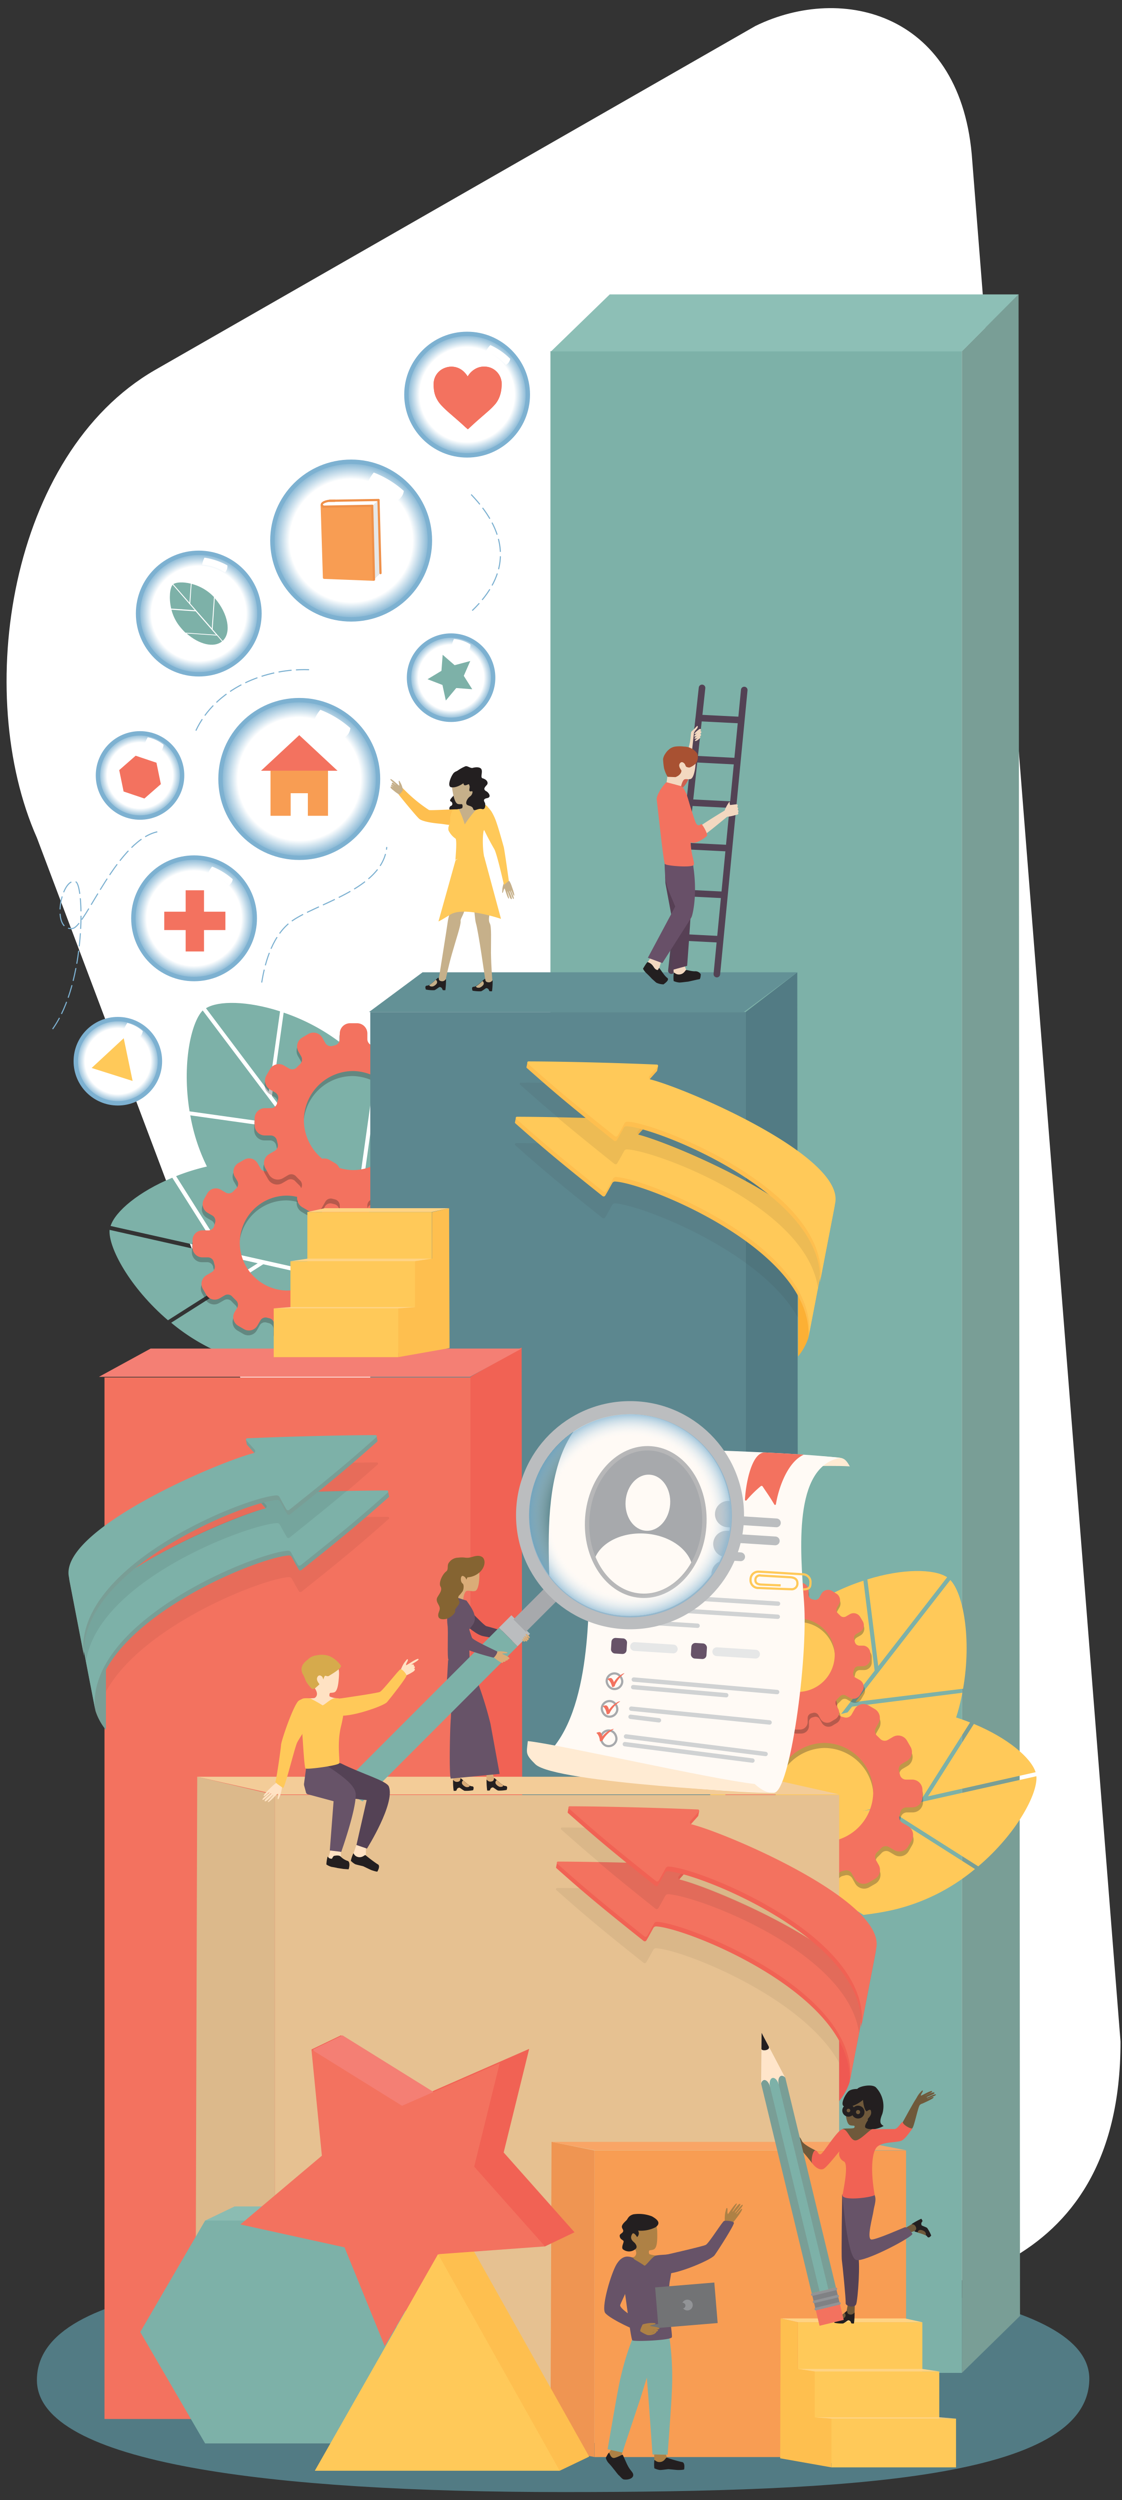 <svg id="Layer_1" data-name="Layer 1" xmlns="http://www.w3.org/2000/svg" xmlns:xlink="http://www.w3.org/1999/xlink" viewBox="0 0 256 570"><rect x="0" y="0" width="256" height="570" fill="#333333" stroke="none"/><defs><style>.cls-1,.cls-2,.cls-27,.cls-40,.cls-42,.cls-43,.cls-44,.cls-45,.cls-46,.cls-59,.cls-64,.cls-82,.cls-84{fill:none;}.cls-1,.cls-3{clip-rule:evenodd;}.cls-3,.cls-79,.cls-9{fill:#f3725f;}.cls-4{fill:#fff;}.cls-5{fill:#527b84;}.cls-6{fill:#7db1a8;}.cls-7{fill:#799e96;}.cls-25,.cls-35,.cls-37,.cls-8{fill:#231f20;}.cls-8{opacity:0.29;}.cls-10{fill:#8dbfb6;}.cls-11{fill:#5c878f;}.cls-12{fill:#639196;}.cls-13{fill:#f16254;}.cls-14{fill:#ffc959;}.cls-15{fill:#f47f74;}.cls-16{fill:#e6c191;}.cls-17{fill:#dcb98b;}.cls-18{fill:#f3cc98;}.cls-19{fill:#f89d53;}.cls-20{fill:#ef9552;}.cls-21{fill:#f9a566;}.cls-22{fill:#ffd384;}.cls-23{fill:#febf4f;}.cls-24{fill:#8bbcb2;}.cls-26{fill:#6f593b;}.cls-27{stroke:#231f20;}.cls-27,.cls-40,.cls-42,.cls-43,.cls-44,.cls-45,.cls-46,.cls-59,.cls-64,.cls-71,.cls-72,.cls-73,.cls-74,.cls-75,.cls-76,.cls-77,.cls-78,.cls-82,.cls-84{stroke-miterlimit:10;}.cls-28{fill:#544255;}.cls-29{fill:#675368;}.cls-30{fill:#808184;}.cls-31{fill:#929497;}.cls-32{fill:#ffe5ca;}.cls-33{fill:#ae8145;}.cls-34{fill:#727375;}.cls-35{opacity:0.06;}.cls-36{fill:#ef5952;}.cls-37{opacity:0.08;}.cls-38{fill:#ffebd3;}.cls-39{fill:#fffaf5;}.cls-40{stroke:#ffc959;}.cls-40,.cls-46,.cls-84{stroke-width:0.5px;}.cls-41{fill:#a7a9ac;}.cls-42{stroke:#b7b7b8;}.cls-43,.cls-59{stroke:#bbbdbf;}.cls-43,.cls-44,.cls-45,.cls-59,.cls-64,.cls-84{stroke-linecap:round;}.cls-43,.cls-45{stroke-width:2px;}.cls-44{stroke:#d0d2d3;}.cls-45{stroke:#e6e7e7;}.cls-46{stroke:#a7a9ac;}.cls-47{fill:#daac78;}.cls-48{fill:#bbbdbf;}.cls-49{fill:url(#radial-gradient);}.cls-50{clip-path:url(#clip-path);}.cls-51{isolation:isolate;}.cls-52{clip-path:url(#clip-path-2);}.cls-53{clip-path:url(#clip-path-3);}.cls-54{fill:#d8d9d8;}.cls-55{clip-path:url(#clip-path-4);}.cls-56{clip-path:url(#clip-path-6);}.cls-57{clip-path:url(#clip-path-8);}.cls-58{clip-path:url(#clip-path-10);}.cls-59{stroke-width:6px;}.cls-60{fill:url(#radial-gradient-2);}.cls-61{fill:#856432;}.cls-62{fill:#ffe2c3;}.cls-63{fill:#d6aa4c;}.cls-64{stroke:#534254;stroke-width:1.5px;}.cls-65{fill:#f3d8c0;}.cls-66{fill:#574055;}.cls-67{fill:#685068;}.cls-68{fill:#cd6150;}.cls-69{fill:#534254;}.cls-70{fill:#a85132;}.cls-71,.cls-72,.cls-73,.cls-74,.cls-75,.cls-76,.cls-77,.cls-78,.cls-82{stroke:#7db1d1;}.cls-71{fill:url(#radial-gradient-3);}.cls-72{fill:url(#radial-gradient-4);}.cls-73{fill:url(#radial-gradient-5);}.cls-74{fill:url(#radial-gradient-6);}.cls-75{fill:url(#radial-gradient-7);}.cls-76{fill:url(#radial-gradient-8);}.cls-77{fill:url(#radial-gradient-9);}.cls-78{fill:url(#radial-gradient-10);}.cls-79{fill-rule:evenodd;}.cls-80{clip-path:url(#clip-path-13);}.cls-81{fill:#c6b08a;}.cls-82{stroke-width:0.25px;stroke-dasharray:3 1;}.cls-83{fill:#e6e7e7;}.cls-84{stroke:#ef9049;}.cls-85{fill:#fcb034;}</style><radialGradient id="radial-gradient" cx="-504.06" cy="5230.06" r="20.8" gradientTransform="translate(4628.8 -3351.1) rotate(45) scale(1.11 1.11)" gradientUnits="userSpaceOnUse"><stop offset="0.78" stop-color="#fff"/><stop offset="1" stop-color="#fff"/></radialGradient><clipPath id="clip-path"><path class="cls-1" d="M127.47,329.17a23,23,0,1,0,16.28-6.74,23,23,0,0,0-16.28,6.74"/></clipPath><clipPath id="clip-path-2"><rect class="cls-2" x="120.51" y="322.18" width="80.84" height="46.62"/></clipPath><clipPath id="clip-path-3"><rect class="cls-2" x="120.71" y="322.38" width="46.22" height="46.22"/></clipPath><clipPath id="clip-path-4"><path class="cls-1" d="M141.27,319c-21.21,6-15,38.62-15.84,50.87-.82,11.68.38,54.17-20.13,67.14,15.26,6.57,72.51,11.25,89.22,11.25,6,0,13-49.85,11.37-71.57-1.42-19.38-4.11-50.54,13.47-54-20.11-2.49-78.09-3.69-78.09-3.69"/></clipPath><clipPath id="clip-path-6"><path class="cls-1" d="M134,346c-.68,9.27,4.73,17.23,12.11,17.79S160,357.26,160.67,348s-4.73-17.23-12.11-17.79S134.66,336.72,134,346"/></clipPath><clipPath id="clip-path-8"><path class="cls-1" d="M142.74,342.2c-.26,3.53,1.8,6.57,4.61,6.78s5.29-2.48,5.55-6-1.8-6.56-4.61-6.77-5.29,2.47-5.55,6"/></clipPath><clipPath id="clip-path-10"><path class="cls-1" d="M135.33,357.05c-.34,4.56,4.48,8.64,10.76,9.11s11.67-2.86,12-7.42-4.48-8.64-10.77-9.1-11.66,2.85-12,7.41"/></clipPath><radialGradient id="radial-gradient-2" cx="143.84" cy="345.58" r="23.15" gradientUnits="userSpaceOnUse"><stop offset="0.78" stop-color="#fff" stop-opacity="0"/><stop offset="1" stop-color="#7db1d1" stop-opacity="0.7"/></radialGradient><radialGradient id="radial-gradient-3" cx="80.12" cy="123.24" r="17.97" gradientUnits="userSpaceOnUse"><stop offset="0.78" stop-color="#fff"/><stop offset="1" stop-color="#7db1d1"/></radialGradient><radialGradient id="radial-gradient-4" cx="106.58" cy="89.97" r="13.85" xlink:href="#radial-gradient-3"/><radialGradient id="radial-gradient-5" cx="102.92" cy="154.5" r="9.6" xlink:href="#radial-gradient-3"/><radialGradient id="radial-gradient-6" cx="44.28" cy="209.36" r="13.85" xlink:href="#radial-gradient-3"/><radialGradient id="radial-gradient-7" cx="26.89" cy="241.94" r="9.6" xlink:href="#radial-gradient-3"/><radialGradient id="radial-gradient-8" cx="68.28" cy="177.59" r="17.97" xlink:href="#radial-gradient-3"/><radialGradient id="radial-gradient-9" cx="45.35" cy="139.88" r="13.85" xlink:href="#radial-gradient-3"/><radialGradient id="radial-gradient-10" cx="31.95" cy="176.79" r="9.6" xlink:href="#radial-gradient-3"/><clipPath id="clip-path-13"><path class="cls-3" d="M106.2,97.4c-1.16-1.08-2.36-2.11-3.55-3.14a25.73,25.73,0,0,1-1.93-1.83,6.6,6.6,0,0,1-1.31-2,6,6,0,0,1-.4-1.55,8.45,8.45,0,0,1-.07-1.42,3.89,3.89,0,0,1,2.64-3.61,4.07,4.07,0,0,1,4.36,1,4.79,4.79,0,0,1,.74.94l0,.07.06-.09a4.67,4.67,0,0,1,1.86-1.75,4,4,0,0,1,2.18-.43,3.89,3.89,0,0,1,2.58,1.19,3.94,3.94,0,0,1,1.07,2.2,6.27,6.27,0,0,1,0,1.3,7,7,0,0,1-.26,1.57A6.08,6.08,0,0,1,113.11,92a15.7,15.7,0,0,1-1.72,1.74c-.92.81-1.85,1.6-2.76,2.41-.63.56-1.24,1.13-1.85,1.7l-.06,0Z"/></clipPath></defs><path class="cls-4" d="M172.36,5.92l-137,78.44C2.16,103.52-6.21,158,8.42,191L117.51,480.25c18,35.2,44.82,53.5,77.83,45.09h0c13.39-3.41,60.4-4.14,60.32-59.91L221.83,36.65C219.6,3,192.28-3.82,172.36,5.92Z"/><path class="cls-5" d="M248.54,542.6c.49-19.14-53.76-25.55-120.06-25.55S8.45,520.36,8.42,542.6c0,19.12,53.75,25.55,120.06,25.55S248,565,248.54,542.6Z"/><rect class="cls-6" x="125.59" y="80.07" width="93.88" height="460.91"/><polygon class="cls-7" points="232.73 527.99 219.47 540.98 219.47 80.07 232.4 67.08 232.73 527.99"/><path class="cls-6" d="M57.66,310.86a45.28,45.28,0,0,1-18.6-9.3l21-13.33,31,7L64.57,312A63.81,63.81,0,0,1,57.66,310.86Z"/><path class="cls-6" d="M51,285.26,40.18,268.14a48.26,48.26,0,0,1,26.48-2.63l17.18,27.1Z"/><path class="cls-6" d="M58.8,288l-20.48,13C29.63,293.57,24.7,284.45,25,280.39Z"/><path class="cls-6" d="M92.39,295.47l7.8,1.75c-2.74,10.44-17.11,16.41-34.13,14.94Z"/><path class="cls-6" d="M49.76,285l-24.53-5.5c1.08-3.36,6.46-7.85,14.08-11Z"/><path class="cls-6" d="M85.1,292.89a.59.59,0,0,0,0-.08l-17.14-27c20.46,4.63,34.85,18.22,32.47,30.54Z"/><path class="cls-6" d="M51.13,272.39a42.73,42.73,0,0,1-7.71-18.11l23.33,3.28,18.12,24L55.4,277.46A59.48,59.48,0,0,1,51.13,272.39Z"/><path class="cls-6" d="M62.05,249.86l2.67-19A45.64,45.64,0,0,1,85.44,245.2l-4.23,30.09Z"/><path class="cls-6" d="M66,256.57l-22.75-3.2c-1.74-10.64.29-20.24,3-23Z"/><path class="cls-6" d="M85.62,282.59l4.55,6.05c-8.38,5.85-22.41,1.35-33.78-10.16Z"/><path class="cls-6" d="M61.31,248.88,47,229.86c2.84-1.76,9.47-1.69,16.9.71Z"/><path class="cls-6" d="M82,276.27s0-.06,0-.09l4.21-30c11.92,15.89,14,34.52,4.69,41.94Z"/><path class="cls-8" d="M43.78,283.94v1.56A2.26,2.26,0,0,0,46,287.76H47.3a1.38,1.38,0,0,1,1.34,1.06c0,.24.12.48.18.72a1.37,1.37,0,0,1-.64,1.57l-1.23.72a2.26,2.26,0,0,0-.82,3.08l.77,1.36a2.25,2.25,0,0,0,3.07.82l1.16-.67a1.36,1.36,0,0,1,1.7.26q.42.45.87.87a1.4,1.4,0,0,1,.26,1.72l-.59,1a2.26,2.26,0,0,0,.82,3.08l1.34.78a2.25,2.25,0,0,0,3.07-.82l.65-1.15a1.38,1.38,0,0,1,1.57-.64l.52.14A1.39,1.39,0,0,1,62.4,303v1.22a2.26,2.26,0,0,0,2.24,2.26h1.55a2.26,2.26,0,0,0,2.25-2.26V303a1.38,1.38,0,0,1,1-1.35l.5-.13a1.37,1.37,0,0,1,1.56.65l.64,1.13a2.25,2.25,0,0,0,3.07.82l1.34-.78a2.26,2.26,0,0,0,.82-3.08l-.57-1a1.4,1.4,0,0,1,.25-1.71c.3-.28.59-.56.87-.86a1.37,1.37,0,0,1,1.69-.24l1,.6a2.24,2.24,0,0,0,3.06-.82l.78-1.36a2.28,2.28,0,0,0-.82-3.08l-1.08-.63a1.39,1.39,0,0,1-.64-1.58c.08-.26.14-.53.21-.8a1.37,1.37,0,0,1,1.34-1.06H84.6a2.26,2.26,0,0,0,2.24-2.26v-1.56a2.26,2.26,0,0,0-2.24-2.26H83.49a1.37,1.37,0,0,1-1.33-1.05l-.21-.77a1.38,1.38,0,0,1,.63-1.59l1.13-.66a2.28,2.28,0,0,0,.82-3.08l-.78-1.35a2.24,2.24,0,0,0-3.06-.83l-1.16.68a1.38,1.38,0,0,1-1.69-.25c-.31-.33-.64-.64-1-.94a1.22,1.22,0,0,1-.25-1.51l.57-1a2.28,2.28,0,0,0-.82-3.09L75,265.47a2.24,2.24,0,0,0-3.06.83l-.62,1.08a1.37,1.37,0,0,1-1.54.65l-.31-.08a1.38,1.38,0,0,1-1-1.35v-1.22a2.26,2.26,0,0,0-2.25-2.26H64.64a2.26,2.26,0,0,0-2.24,2.26v1.22A1.39,1.39,0,0,1,61.34,268l-.52.14a1.39,1.39,0,0,1-1.57-.65l-.65-1.14a2.25,2.25,0,0,0-3.07-.83l-1.34.78a2.28,2.28,0,0,0-.82,3.09l.59,1a1.38,1.38,0,0,1-.26,1.71l-.69.69a1.37,1.37,0,0,1-1.68.24l-1.14-.66a2.23,2.23,0,0,0-3.06.83l-.78,1.35a2.28,2.28,0,0,0,.82,3.08l1.09.64a1.38,1.38,0,0,1,.64,1.59c-.08.26-.15.53-.22.8a1.37,1.37,0,0,1-1.34,1H46A2.26,2.26,0,0,0,43.78,283.94Zm10.78.65a10.8,10.8,0,0,1,10.85-10.92A11,11,0,0,1,76.06,284.4a10.79,10.79,0,0,1-10.84,10.92A11,11,0,0,1,54.56,284.59Z"/><path class="cls-9" d="M43.93,282.85v1.56a2.25,2.25,0,0,0,2.24,2.25h1.27a1.38,1.38,0,0,1,1.34,1.07c.06.24.12.48.19.71a1.41,1.41,0,0,1-.64,1.58l-1.24.72a2.28,2.28,0,0,0-.82,3.08l.78,1.35a2.24,2.24,0,0,0,3.06.83l1.16-.68a1.38,1.38,0,0,1,1.7.26c.28.3.57.59.87.88a1.39,1.39,0,0,1,.27,1.71l-.6,1a2.28,2.28,0,0,0,.82,3.08l1.35.78a2.24,2.24,0,0,0,3.06-.83l.66-1.14a1.36,1.36,0,0,1,1.56-.64l.53.13a1.4,1.4,0,0,1,1.06,1.35v1.23a2.24,2.24,0,0,0,2.24,2.25h1.55a2.25,2.25,0,0,0,2.24-2.25v-1.23a1.38,1.38,0,0,1,1-1.34l.5-.13a1.37,1.37,0,0,1,1.55.64l.65,1.13a2.23,2.23,0,0,0,3.06.83l1.34-.78a2.26,2.26,0,0,0,.82-3.08l-.57-1a1.38,1.38,0,0,1,.26-1.71c.3-.28.59-.57.86-.87a1.38,1.38,0,0,1,1.69-.24l1,.61a2.25,2.25,0,0,0,3.07-.83l.77-1.35a2.26,2.26,0,0,0-.82-3.08l-1.08-.63a1.39,1.39,0,0,1-.64-1.58c.08-.27.15-.53.21-.8a1.39,1.39,0,0,1,1.34-1.07h1.07A2.25,2.25,0,0,0,87,284.41v-1.56a2.25,2.25,0,0,0-2.24-2.26H83.64a1.37,1.37,0,0,1-1.34-1c-.06-.26-.13-.52-.21-.77a1.4,1.4,0,0,1,.63-1.6l1.13-.65a2.26,2.26,0,0,0,.82-3.08l-.77-1.36a2.25,2.25,0,0,0-3.07-.82l-1.16.67a1.38,1.38,0,0,1-1.69-.24c-.31-.33-.63-.64-1-.94a1.22,1.22,0,0,1-.24-1.52l.56-1a2.26,2.26,0,0,0-.82-3.08l-1.34-.78a2.23,2.23,0,0,0-3.06.83l-.62,1.08a1.37,1.37,0,0,1-1.55.64l-.31-.07a1.4,1.4,0,0,1-1-1.35v-1.23A2.25,2.25,0,0,0,66.34,262H64.79a2.24,2.24,0,0,0-2.24,2.25v1.23a1.4,1.4,0,0,1-1.06,1.35L61,267a1.36,1.36,0,0,1-1.56-.64l-.66-1.14a2.24,2.24,0,0,0-3.06-.83l-1.35.78a2.28,2.28,0,0,0-.82,3.08l.6,1a1.4,1.4,0,0,1-.26,1.71c-.24.22-.47.45-.7.69a1.38,1.38,0,0,1-1.68.24l-1.14-.66a2.24,2.24,0,0,0-3.06.82l-.77,1.36a2.26,2.26,0,0,0,.82,3.08l1.09.63a1.4,1.4,0,0,1,.63,1.6c-.08.26-.15.52-.21.79a1.39,1.39,0,0,1-1.34,1H46.17A2.25,2.25,0,0,0,43.93,282.85Zm10.78.64a10.78,10.78,0,0,1,10.84-10.91,10.94,10.94,0,0,1,10.66,10.73,10.79,10.79,0,0,1-10.85,10.91A10.94,10.94,0,0,1,54.71,283.49Z"/><path class="cls-8" d="M58,256v1.63A2.35,2.35,0,0,0,60.28,260h1.33a1.43,1.43,0,0,1,1.4,1.11c.06.25.12.5.19.75a1.44,1.44,0,0,1-.66,1.64l-1.29.75a2.37,2.37,0,0,0-.86,3.22l.81,1.41a2.34,2.34,0,0,0,3.2.86l1.21-.7a1.42,1.42,0,0,1,1.77.27c.29.31.6.61.91.91a1.46,1.46,0,0,1,.27,1.79L68,273.1a2.36,2.36,0,0,0,.85,3.21l1.4.82a2.35,2.35,0,0,0,3.2-.86l.68-1.2a1.43,1.43,0,0,1,1.63-.67l.56.14a1.46,1.46,0,0,1,1.1,1.41v1.28a2.35,2.35,0,0,0,2.34,2.35h1.61a2.35,2.35,0,0,0,2.34-2.35V276a1.43,1.43,0,0,1,1.1-1.4l.52-.14a1.44,1.44,0,0,1,1.62.68l.67,1.18a2.35,2.35,0,0,0,3.2.86l1.4-.82A2.37,2.37,0,0,0,93,273.1l-.6-1.05a1.44,1.44,0,0,1,.26-1.78c.32-.29.62-.59.91-.9a1.41,1.41,0,0,1,1.76-.25l1.09.63a2.33,2.33,0,0,0,3.19-.86l.81-1.41a2.37,2.37,0,0,0-.86-3.22l-1.12-.65A1.46,1.46,0,0,1,97.8,262c.08-.28.15-.56.22-.84a1.43,1.43,0,0,1,1.4-1.11h1.11a2.36,2.36,0,0,0,2.34-2.35V256a2.35,2.35,0,0,0-2.34-2.35H99.37a1.42,1.42,0,0,1-1.39-1.1c-.07-.27-.14-.54-.22-.81a1.44,1.44,0,0,1,.66-1.66l1.17-.68a2.37,2.37,0,0,0,.86-3.22l-.81-1.41a2.33,2.33,0,0,0-3.19-.86l-1.22.7a1.43,1.43,0,0,1-1.76-.25c-.32-.34-.66-.67-1-1a1.28,1.28,0,0,1-.26-1.58l.59-1a2.37,2.37,0,0,0-.85-3.22l-1.4-.81a2.34,2.34,0,0,0-3.2.86l-.64,1.12a1.43,1.43,0,0,1-1.61.68l-.33-.08a1.46,1.46,0,0,1-1.1-1.41v-1.27a2.35,2.35,0,0,0-2.34-2.36H79.71a2.35,2.35,0,0,0-2.34,2.36v1.27a1.46,1.46,0,0,1-1.1,1.41l-.56.14a1.43,1.43,0,0,1-1.63-.67l-.68-1.19a2.34,2.34,0,0,0-3.2-.86l-1.4.81A2.37,2.37,0,0,0,68,240.8l.61,1.07a1.46,1.46,0,0,1-.26,1.79c-.25.23-.5.47-.73.72a1.44,1.44,0,0,1-1.76.25l-1.18-.69a2.33,2.33,0,0,0-3.19.86l-.81,1.41a2.37,2.37,0,0,0,.85,3.22l1.14.66a1.44,1.44,0,0,1,.66,1.66c-.08.28-.16.55-.22.83a1.44,1.44,0,0,1-1.4,1.1H60.28A2.34,2.34,0,0,0,58,256Zm11.24.68A11.25,11.25,0,0,1,80.5,245.32a11.42,11.42,0,0,1,11.12,11.19A11.26,11.26,0,0,1,80.31,267.9,11.42,11.42,0,0,1,69.19,256.71Z"/><path class="cls-9" d="M58.1,254.89v1.63a2.35,2.35,0,0,0,2.33,2.35h1.33a1.43,1.43,0,0,1,1.4,1.11c.06.25.12.5.19.75a1.44,1.44,0,0,1-.66,1.64l-1.29.75a2.38,2.38,0,0,0-.86,3.22l.81,1.41a2.34,2.34,0,0,0,3.2.86l1.21-.71a1.43,1.43,0,0,1,1.77.28c.29.31.6.61.91.91a1.44,1.44,0,0,1,.27,1.79L68.1,272a2.36,2.36,0,0,0,.85,3.21l1.4.82a2.34,2.34,0,0,0,3.2-.87l.68-1.19a1.43,1.43,0,0,1,1.63-.67l.56.14a1.46,1.46,0,0,1,1.1,1.41v1.27a2.35,2.35,0,0,0,2.34,2.36h1.62a2.35,2.35,0,0,0,2.33-2.36v-1.27a1.43,1.43,0,0,1,1.1-1.4l.52-.14a1.45,1.45,0,0,1,1.62.67l.67,1.18a2.35,2.35,0,0,0,3.2.87l1.4-.82a2.37,2.37,0,0,0,.86-3.21l-.6-1a1.44,1.44,0,0,1,.26-1.78c.32-.29.62-.59.91-.9a1.41,1.41,0,0,1,1.76-.25l1.09.63a2.33,2.33,0,0,0,3.19-.86l.81-1.42a2.36,2.36,0,0,0-.86-3.21l-1.12-.65a1.47,1.47,0,0,1-.67-1.65c.08-.28.16-.56.22-.84a1.43,1.43,0,0,1,1.4-1.11h1.11a2.36,2.36,0,0,0,2.34-2.35v-1.63a2.36,2.36,0,0,0-2.34-2.36H99.52a1.42,1.42,0,0,1-1.39-1.09c-.07-.27-.14-.54-.22-.81a1.44,1.44,0,0,1,.66-1.66l1.17-.68a2.37,2.37,0,0,0,.86-3.22l-.81-1.41a2.33,2.33,0,0,0-3.19-.86l-1.22.7a1.43,1.43,0,0,1-1.76-.25c-.32-.34-.66-.67-1-1a1.28,1.28,0,0,1-.26-1.58l.6-1a2.37,2.37,0,0,0-.86-3.21l-1.4-.82a2.35,2.35,0,0,0-3.2.87l-.64,1.12a1.44,1.44,0,0,1-1.61.68l-.33-.08a1.46,1.46,0,0,1-1.1-1.41v-1.27a2.35,2.35,0,0,0-2.33-2.36H79.86a2.35,2.35,0,0,0-2.34,2.36v1.27a1.46,1.46,0,0,1-1.1,1.41l-.56.14a1.43,1.43,0,0,1-1.63-.67l-.68-1.19a2.34,2.34,0,0,0-3.2-.87l-1.4.82a2.36,2.36,0,0,0-.85,3.21l.62,1.08a1.47,1.47,0,0,1-.27,1.79c-.25.23-.5.47-.73.72a1.44,1.44,0,0,1-1.76.25l-1.18-.69a2.33,2.33,0,0,0-3.19.86l-.81,1.41a2.37,2.37,0,0,0,.85,3.22l1.14.66a1.44,1.44,0,0,1,.66,1.66c-.08.28-.16.55-.22.83a1.44,1.44,0,0,1-1.4,1.09H60.43A2.35,2.35,0,0,0,58.1,254.89Zm11.24.68a11.25,11.25,0,0,1,11.31-11.39,11.41,11.41,0,0,1,11.12,11.19,11.26,11.26,0,0,1-11.31,11.39A11.43,11.43,0,0,1,69.34,255.57Z"/><polygon class="cls-10" points="232.4 67.12 139.12 67.12 125.73 80.11 219.47 80.11 232.4 67.12"/><rect class="cls-11" x="84.49" y="230.73" width="85.63" height="321.67"/><polygon class="cls-5" points="182.21 543.34 170.12 552.41 170.12 230.73 181.91 221.67 182.21 543.34"/><polygon class="cls-12" points="181.91 221.67 96.41 221.67 84.19 230.73 169.7 230.73 181.91 221.67"/><rect class="cls-9" x="23.84" y="314.04" width="84.76" height="237.45"/><polygon class="cls-13" points="119.31 544.65 107.34 551.35 107.34 313.89 119.02 307.2 119.31 544.65"/><path class="cls-14" d="M203.85,435.41a45.15,45.15,0,0,0,18.6-9.3l-21-13.33-31,7L197,436.56A64,64,0,0,0,203.85,435.41Z"/><path class="cls-14" d="M210.48,409.81l10.85-17.12a48.25,48.25,0,0,0-26.48-2.63l-17.18,27.1Z"/><path class="cls-14" d="M202.71,412.5l20.49,13c8.68-7.37,13.61-16.49,13.27-20.55Z"/><path class="cls-14" d="M169.13,420l-7.8,1.75c2.74,10.44,17.1,16.41,34.12,14.94Z"/><path class="cls-14" d="M211.75,409.53l24.54-5.5c-1.08-3.36-6.47-7.85-14.08-11Z"/><path class="cls-14" d="M176.41,417.44l0-.08,17.14-27c-20.46,4.63-34.85,18.22-32.47,30.54Z"/><path class="cls-14" d="M211,405.3a46.19,46.19,0,0,0,8.58-19.38l-25.17,3.17L174.51,414.7l31.79-4A68.71,68.71,0,0,0,211,405.3Z"/><path class="cls-14" d="M199.56,380.88,197,360.38a49.2,49.2,0,0,0-22.52,15.12L178.55,408Z"/><path class="cls-14" d="M195.2,388,219.74,385c2-11.44,0-21.8-2.91-24.78Z"/><path class="cls-14" d="M173.69,415.75l-5,6.44c8.94,6.43,24.11,1.8,36.53-10.41Z"/><path class="cls-14" d="M200.38,379.83l15.72-20.25c-3-1.94-10.17-2-18.2.5Z"/><path class="cls-14" d="M177.74,409a.29.29,0,0,1,0-.09l-4.08-32.38c-13.07,16.93-15.57,37-5.69,45.08Z"/><path class="cls-8" d="M208.26,406.86h-1.38a1.42,1.42,0,0,1-1.39-1.09c-.07-.28-.15-.56-.23-.83a1.45,1.45,0,0,1,.66-1.66l1.14-.67a2.36,2.36,0,0,0,.85-3.21l-.8-1.41a2.34,2.34,0,0,0-3.2-.86l-1.18.68a1.44,1.44,0,0,1-1.76-.24c-.23-.25-.48-.49-.73-.72a1.46,1.46,0,0,1-.26-1.79l.61-1.08a2.36,2.36,0,0,0-.85-3.21l-1.4-.82a2.34,2.34,0,0,0-3.2.86l-.68,1.2a1.45,1.45,0,0,1-1.63.67l-.55-.15a1.43,1.43,0,0,1-1.11-1.4v-1.28a2.35,2.35,0,0,0-2.34-2.35h-1.61a2.35,2.35,0,0,0-2.34,2.35v1.28a1.44,1.44,0,0,1-1.1,1.4l-.33.09a1.46,1.46,0,0,1-1.61-.68l-.64-1.13A2.34,2.34,0,0,0,178,390l-1.4.82a2.36,2.36,0,0,0-.85,3.21l.59,1a1.27,1.27,0,0,1-.26,1.58c-.35.32-.69.64-1,1a1.44,1.44,0,0,1-1.76.25l-1.21-.7a2.34,2.34,0,0,0-3.2.86l-.81,1.41a2.36,2.36,0,0,0,.86,3.21l1.17.69a1.44,1.44,0,0,1,.66,1.66q-.12.41-.21.81a1.44,1.44,0,0,1-1.4,1.09H168a2.35,2.35,0,0,0-2.33,2.36v1.63A2.35,2.35,0,0,0,168,413.2h1.11a1.43,1.43,0,0,1,1.4,1.11c.07.28.14.56.22.83a1.45,1.45,0,0,1-.67,1.65l-1.12.66a2.36,2.36,0,0,0-.86,3.21l.81,1.41a2.34,2.34,0,0,0,3.2.87l1.08-.64a1.43,1.43,0,0,1,1.76.26c.29.31.59.61.91.9a1.44,1.44,0,0,1,.26,1.78l-.59,1a2.37,2.37,0,0,0,.85,3.22l1.4.81a2.34,2.34,0,0,0,3.2-.86l.67-1.18a1.42,1.42,0,0,1,1.62-.67l.52.13a1.45,1.45,0,0,1,1.1,1.41v1.27a2.35,2.35,0,0,0,2.34,2.36h1.61a2.35,2.35,0,0,0,2.34-2.36v-1.27a1.45,1.45,0,0,1,1.11-1.41l.55-.14a1.43,1.43,0,0,1,1.63.67l.68,1.19a2.34,2.34,0,0,0,3.2.86l1.4-.81a2.37,2.37,0,0,0,.85-3.22l-.61-1.07a1.47,1.47,0,0,1,.27-1.8c.31-.29.62-.59.91-.91a1.43,1.43,0,0,1,1.77-.27l1.21.71a2.34,2.34,0,0,0,3.2-.87l.81-1.41a2.36,2.36,0,0,0-.86-3.21L206,416.7a1.45,1.45,0,0,1-.66-1.64c.07-.25.13-.5.19-.75a1.43,1.43,0,0,1,1.4-1.11h1.33a2.36,2.36,0,0,0,2.34-2.35v-1.63A2.36,2.36,0,0,0,208.26,406.86Zm-20,14.22a11.25,11.25,0,0,1-11.31-11.38A11.41,11.41,0,0,1,188,398.51a11.25,11.25,0,0,1,11.31,11.38A11.41,11.41,0,0,1,188.23,421.08Z"/><path class="cls-9" d="M208.11,405.72h-1.38a1.42,1.42,0,0,1-1.39-1.09c-.07-.28-.15-.56-.23-.83a1.46,1.46,0,0,1,.66-1.67l1.14-.66a2.36,2.36,0,0,0,.85-3.21l-.81-1.41a2.33,2.33,0,0,0-3.19-.87l-1.18.69a1.44,1.44,0,0,1-1.76-.25c-.23-.24-.48-.48-.73-.71a1.46,1.46,0,0,1-.26-1.79l.61-1.08a2.36,2.36,0,0,0-.85-3.21l-1.4-.82a2.34,2.34,0,0,0-3.2.86l-.68,1.2a1.45,1.45,0,0,1-1.63.67l-.56-.15A1.44,1.44,0,0,1,191,390v-1.28a2.35,2.35,0,0,0-2.34-2.35h-1.61a2.35,2.35,0,0,0-2.34,2.35V390a1.44,1.44,0,0,1-1.1,1.4l-.33.09a1.46,1.46,0,0,1-1.61-.68l-.64-1.13a2.34,2.34,0,0,0-3.2-.86l-1.4.82a2.36,2.36,0,0,0-.85,3.21l.59,1a1.27,1.27,0,0,1-.26,1.58c-.35.32-.69.64-1,1a1.43,1.43,0,0,1-1.76.26l-1.22-.71a2.34,2.34,0,0,0-3.19.87l-.81,1.41a2.36,2.36,0,0,0,.86,3.21l1.17.69a1.44,1.44,0,0,1,.66,1.66c-.08.27-.15.53-.22.81a1.42,1.42,0,0,1-1.39,1.09h-1.16a2.36,2.36,0,0,0-2.34,2.35v1.63a2.36,2.36,0,0,0,2.34,2.36H169a1.43,1.43,0,0,1,1.4,1.11c.07.28.14.56.22.83a1.45,1.45,0,0,1-.67,1.65l-1.12.66a2.36,2.36,0,0,0-.86,3.21l.81,1.41a2.33,2.33,0,0,0,3.19.86l1.09-.63a1.43,1.43,0,0,1,1.76.26c.29.31.59.61.91.9a1.44,1.44,0,0,1,.26,1.78l-.59,1a2.37,2.37,0,0,0,.85,3.22l1.4.81a2.34,2.34,0,0,0,3.2-.86l.67-1.18a1.42,1.42,0,0,1,1.62-.67l.52.13a1.45,1.45,0,0,1,1.1,1.41v1.27a2.35,2.35,0,0,0,2.34,2.36h1.61a2.35,2.35,0,0,0,2.34-2.36V428a1.46,1.46,0,0,1,1.1-1.41l.56-.14a1.42,1.42,0,0,1,1.63.67l.68,1.19a2.34,2.34,0,0,0,3.2.86l1.4-.81a2.37,2.37,0,0,0,.85-3.22l-.61-1.08a1.46,1.46,0,0,1,.27-1.79c.31-.29.62-.59.91-.91a1.43,1.43,0,0,1,1.77-.27l1.21.7a2.34,2.34,0,0,0,3.2-.86l.81-1.41a2.36,2.36,0,0,0-.86-3.21l-1.29-.75a1.45,1.45,0,0,1-.66-1.65c.07-.24.13-.49.19-.74a1.43,1.43,0,0,1,1.4-1.11h1.33a2.35,2.35,0,0,0,2.33-2.36v-1.63A2.35,2.35,0,0,0,208.11,405.72Zm-20,14.22a11.25,11.25,0,0,1-11.31-11.38,11.42,11.42,0,0,1,11.12-11.2,11.26,11.26,0,0,1,11.31,11.39A11.41,11.41,0,0,1,188.08,419.94Z"/><path class="cls-8" d="M197.17,376h-1a1,1,0,0,1-1-.81c-.05-.21-.11-.41-.17-.62a1.07,1.07,0,0,1,.49-1.23l.84-.49a1.76,1.76,0,0,0,.64-2.38l-.6-1.05a1.74,1.74,0,0,0-2.37-.64l-.88.51a1.06,1.06,0,0,1-1.3-.18l-.54-.54a1.07,1.07,0,0,1-.2-1.32l.46-.8a1.76,1.76,0,0,0-.64-2.39l-1-.6a1.72,1.72,0,0,0-2.36.64l-.51.88a1.06,1.06,0,0,1-1.21.5l-.41-.11a1.06,1.06,0,0,1-.82-1v-.94a1.75,1.75,0,0,0-1.73-1.75h-1.2a1.75,1.75,0,0,0-1.74,1.75v.94a1.05,1.05,0,0,1-.81,1l-.24.07a1.08,1.08,0,0,1-1.2-.51l-.48-.83a1.72,1.72,0,0,0-2.36-.64l-1,.6a1.76,1.76,0,0,0-.64,2.39l.44.76a.94.94,0,0,1-.19,1.17c-.26.24-.51.48-.75.73a1.06,1.06,0,0,1-1.31.19l-.9-.52a1.72,1.72,0,0,0-2.36.64l-.6,1.05a1.74,1.74,0,0,0,.63,2.38l.87.51a1.06,1.06,0,0,1,.49,1.23c-.06.2-.11.4-.16.6a1.07,1.07,0,0,1-1,.81h-.86a1.75,1.75,0,0,0-1.74,1.75V379a1.75,1.75,0,0,0,1.74,1.75h.82a1.08,1.08,0,0,1,1,.82c.05.21.1.42.16.62a1.07,1.07,0,0,1-.5,1.22l-.83.49a1.74,1.74,0,0,0-.63,2.38l.6,1.05a1.72,1.72,0,0,0,2.36.64l.81-.47a1.06,1.06,0,0,1,1.31.19c.21.23.43.45.67.67a1.08,1.08,0,0,1,.19,1.32l-.44.77a1.76,1.76,0,0,0,.64,2.39l1,.6a1.72,1.72,0,0,0,2.36-.64l.51-.87a1.06,1.06,0,0,1,1.2-.5l.38.1a1.06,1.06,0,0,1,.81,1v.94a1.75,1.75,0,0,0,1.74,1.75h1.2a1.75,1.75,0,0,0,1.73-1.75v-.94a1.06,1.06,0,0,1,.82-1l.41-.11a1.06,1.06,0,0,1,1.21.5l.51.88a1.72,1.72,0,0,0,2.36.64l1-.6a1.76,1.76,0,0,0,.64-2.39l-.46-.8a1.1,1.1,0,0,1,.2-1.33c.24-.21.46-.44.68-.67a1.05,1.05,0,0,1,1.31-.2l.9.52a1.74,1.74,0,0,0,2.37-.64l.6-1.05a1.75,1.75,0,0,0-.63-2.38l-1-.56a1.05,1.05,0,0,1-.49-1.21c.05-.19.09-.37.14-.56a1.06,1.06,0,0,1,1-.82h1A1.75,1.75,0,0,0,198.9,379v-1.2A1.75,1.75,0,0,0,197.17,376Zm-14.85,10.55a8.35,8.35,0,0,1-8.39-8.45,8.48,8.48,0,0,1,8.25-8.3,8.34,8.34,0,0,1,8.38,8.45A8.46,8.46,0,0,1,182.32,386.58Z"/><path class="cls-9" d="M197.06,375.18h-1a1.07,1.07,0,0,1-1-.81c-.05-.2-.1-.41-.16-.61a1.08,1.08,0,0,1,.49-1.24l.84-.49a1.76,1.76,0,0,0,.64-2.38l-.6-1a1.74,1.74,0,0,0-2.37-.64l-.88.51a1.06,1.06,0,0,1-1.3-.18l-.54-.53a1.08,1.08,0,0,1-.2-1.33l.46-.8a1.76,1.76,0,0,0-.64-2.38l-1-.61a1.74,1.74,0,0,0-2.37.64l-.5.89a1.08,1.08,0,0,1-1.21.5l-.41-.11a1.08,1.08,0,0,1-.82-1.05v-.94a1.75,1.75,0,0,0-1.73-1.75h-1.2a1.75,1.75,0,0,0-1.74,1.75v.94a1.08,1.08,0,0,1-.81,1.05l-.24.06a1.07,1.07,0,0,1-1.2-.5l-.48-.84a1.73,1.73,0,0,0-2.37-.64l-1,.61a1.75,1.75,0,0,0-.63,2.38l.44.77a1,1,0,0,1-.19,1.17,10.31,10.31,0,0,0-.75.73,1.09,1.09,0,0,1-1.31.19l-.9-.53a1.74,1.74,0,0,0-2.37.64l-.6,1a1.76,1.76,0,0,0,.64,2.38l.87.51a1.07,1.07,0,0,1,.49,1.23c-.06.2-.11.4-.16.6a1.07,1.07,0,0,1-1,.81h-.85a1.75,1.75,0,0,0-1.74,1.75v1.21a1.74,1.74,0,0,0,1.74,1.74H168a1.06,1.06,0,0,1,1,.83c.05.2.11.41.17.62a1.08,1.08,0,0,1-.5,1.22l-.83.48a1.77,1.77,0,0,0-.64,2.39l.6,1a1.73,1.73,0,0,0,2.37.64l.81-.47a1.06,1.06,0,0,1,1.3.19c.22.23.44.46.67.67a1.07,1.07,0,0,1,.2,1.32l-.44.78a1.75,1.75,0,0,0,.63,2.38l1,.6a1.73,1.73,0,0,0,2.37-.63l.5-.88a1.07,1.07,0,0,1,1.2-.5l.39.1a1.07,1.07,0,0,1,.81,1v.95a1.74,1.74,0,0,0,1.74,1.74h1.2a1.74,1.74,0,0,0,1.73-1.74v-.95a1.08,1.08,0,0,1,.82-1l.41-.11a1.08,1.08,0,0,1,1.21.5l.5.89a1.73,1.73,0,0,0,2.37.63l1-.6a1.76,1.76,0,0,0,.64-2.38l-.46-.8a1.09,1.09,0,0,1,.2-1.33c.23-.22.46-.44.68-.68a1.06,1.06,0,0,1,1.31-.2l.9.52a1.73,1.73,0,0,0,2.37-.64l.6-1a1.76,1.76,0,0,0-.64-2.39l-1-.55a1.09,1.09,0,0,1-.5-1.22c.06-.18.1-.37.15-.55a1.06,1.06,0,0,1,1-.83h1a1.74,1.74,0,0,0,1.73-1.74v-1.21A1.75,1.75,0,0,0,197.06,375.18Zm-14.85,10.55a8.34,8.34,0,0,1-8.39-8.44,8.47,8.47,0,0,1,8.25-8.3,8.33,8.33,0,0,1,8.38,8.44A8.46,8.46,0,0,1,182.21,385.73Z"/><polygon class="cls-15" points="119.02 307.45 34.37 307.45 22.58 313.89 107.22 313.89 119.02 307.45"/><rect class="cls-16" x="62.73" y="409.24" width="128.73" height="147.73" transform="translate(254.19 966.2) rotate(-180)"/><polygon class="cls-17" points="44.55 552.8 62.73 556.96 62.73 409.24 45 405.07 44.55 552.8"/><polygon class="cls-18" points="45 405.07 173.55 405.07 191.46 409.09 62.91 409.09 45 405.07"/><rect class="cls-19" x="135.63" y="490.28" width="71.09" height="69.9" transform="translate(342.36 1050.45) rotate(-180)"/><polygon class="cls-20" points="125.59 558.2 135.63 560.17 135.63 490.28 125.84 488.31 125.59 558.2"/><polygon class="cls-21" points="125.84 488.31 196.83 488.31 206.72 490.21 135.74 490.21 125.84 488.31"/><polygon class="cls-14" points="98.56 307.72 70.13 307.72 70.13 276.31 98.52 276.31 98.56 307.72"/><polygon class="cls-22" points="102.47 275.45 74.09 275.45 70.13 276.31 98.52 276.31 102.47 275.45"/><polygon class="cls-14" points="94.69 308.37 66.27 308.88 66.27 287.56 94.69 287.56 94.69 308.37"/><polygon class="cls-22" points="98.61 286.95 70.22 286.95 66.27 287.53 94.65 287.53 98.61 286.95"/><rect class="cls-14" x="62.45" y="298.3" width="28.43" height="11.11"/><polygon class="cls-23" points="94.69 297.99 94.69 287.56 98.56 286.96 98.56 276.35 102.47 275.45 102.57 307.34 97.53 306.59 100.01 306.14 102.56 303.85 102.57 307.34 90.88 309.4 90.88 298.3 94.69 297.99"/><polygon class="cls-22" points="94.8 297.98 66.41 297.98 62.45 298.29 90.84 298.29 94.8 297.98"/><polygon class="cls-14" points="182.03 560.83 210.45 560.83 210.45 529.43 182.07 529.43 182.03 560.83"/><polygon class="cls-22" points="178.11 528.56 206.5 528.56 210.45 529.43 182.07 529.43 178.11 528.56"/><polygon class="cls-14" points="185.89 561.48 214.31 561.99 214.31 540.67 185.89 540.67 185.89 561.48"/><polygon class="cls-22" points="181.97 540.07 210.36 540.07 214.31 540.65 185.93 540.65 181.97 540.07"/><rect class="cls-14" x="189.7" y="551.41" width="28.43" height="11.11" transform="translate(407.83 1113.93) rotate(-180)"/><polygon class="cls-23" points="185.89 551.11 185.89 540.67 182.03 540.08 182.03 529.46 178.11 528.56 178.01 560.45 183.05 559.71 180.57 559.26 178.02 556.96 178.01 560.45 189.7 562.52 189.7 551.41 185.89 551.11"/><polygon class="cls-22" points="185.79 551.1 214.17 551.1 218.13 551.4 189.74 551.4 185.79 551.1"/><polygon class="cls-24" points="53.53 503.03 83.12 503.03 97.92 528.43 83.12 553.83 53.53 553.83 46.8 506.26 53.53 503.03"/><polygon class="cls-13" points="120.74 467.11 98.46 476.86 77.79 464.02 71.06 467.25 80.17 488.23 61.58 503.91 85.34 509.13 94.51 531.66 106.82 510.68 124.35 512.14 131.08 508.92 114.92 490.73 120.74 467.11"/><polygon class="cls-23" points="134.43 560.07 127.7 563.29 93.34 534.11 100.09 513.91 106.68 510.67 134.43 560.07"/><polygon class="cls-15" points="98.8 476.86 78.14 464.02 71.41 467.25 80.52 488.23 99.77 490.73 98.8 476.86"/><polygon class="cls-6" points="46.8 506.26 76.39 506.26 91.19 531.66 76.39 557.06 46.8 557.06 32 531.66 46.8 506.26"/><polygon class="cls-9" points="114.02 470.34 91.73 480.08 71.06 467.25 73.44 491.46 54.85 507.14 78.61 512.36 87.78 534.89 100.09 513.91 124.35 512.14 108.19 493.96 114.02 470.34"/><polygon class="cls-14" points="127.7 563.29 71.83 563.29 99.95 513.9 127.7 563.29"/><rect class="cls-5" x="152.81" y="378.82" width="13.31" height="12.62" rx="6.31" transform="translate(29.2 -10.83) rotate(4.28)"/><rect class="cls-11" x="151.69" y="378.65" width="13.31" height="12.62" rx="6.31" transform="translate(29.18 -10.75) rotate(4.28)"/><path class="cls-25" d="M195.59,476.32c.07-.56,3.12-1.33,4.21-.48a6.19,6.19,0,0,1,1.51,6.11c-.92,2.19-.18,2.38.3,2.74a6.27,6.27,0,0,1-4.16.68c-2.78-.3-2.14-2.38-2.14-2.38Z"/><path class="cls-26" d="M200.7,485.67c-1.19-.31-2.39-.19-2.81-.38-.27-.13-.85-.12-.25-1.27s1.55-1.82,1.45-2.66-2-4.51-3.93-4.39c0,0-2.5.41-2.31,3.64.11,1.88.32,3.26.87,3.77.27.26.91.21,1.13.25s.16.39,0,.5c-.38.24-2.44,0-2.64.3s-.54,2.42.38,2.76a14.49,14.49,0,0,0,4.29.45C197.89,488.55,200.7,485.67,200.7,485.67Z"/><path class="cls-25" d="M196.91,478.74s-2.3,2-4.23,1.51c-1.06-.26,0-2.49.83-3.38s3.09-.61,3.47-.48a3.71,3.71,0,0,1,2.35,2.18c1,2.62-.85,5.39-1.33,4.7-.21-.3,1.11-.9.69-2.11-.16-.46-.94.2-.94.2C197.07,481,196.91,478.74,196.91,478.74Z"/><circle class="cls-27" cx="193.59" cy="481.16" r="0.91"/><circle class="cls-27" cx="195.78" cy="481.52" r="0.97"/><path class="cls-27" d="M194.49,481.36c.23-.21.12-.15.33,0"/><polygon class="cls-26" points="195.05 524.73 194.97 527.95 194.21 529.1 192.96 528.03 193.56 524.73 195.05 524.73"/><path class="cls-25" d="M194.84,529.72h-.42c-.41,0-.08-.6-.87-.74-.14,0-1,.74-1.24.74a8.89,8.89,0,0,1-1.92-.15c0-.12-.39-.89.34-.9s2.34-1.84,2.51-1.8-.12.66.67.79,1-.5,1.07-.43A15.46,15.46,0,0,1,194.84,529.72Z"/><path class="cls-26" d="M192.65,527.34a.62.62,0,0,1,.11.95,1.74,1.74,0,0,1-.76.53c-.11,0-.66.12-.84-.29A10.3,10.3,0,0,0,192.65,527.34Z"/><path class="cls-28" d="M192.15,500.37s-.22,13.9-.07,14.91.95,9.05.87,9.77,2,1.23,2.39.29,1.06-10.17.35-11.33,3.61-14,3.61-14Z"/><polygon class="cls-26" points="206.51 508 208.03 507.08 209.35 507.02 209.03 508.51 206.41 509.41 206.51 508"/><path class="cls-25" d="M210.21,505.83l.22.36c.23.35-.45.39-.15,1.13.05.13,1.16.45,1.29.65a9.19,9.19,0,0,1,.9,1.7c-.1.06-.54.8-.94.19s-2.81-1-2.87-1.15.62-.26.3-1-.93-.53-.93-.68A17.64,17.64,0,0,1,210.21,505.83Z"/><path class="cls-26" d="M209.37,509a.63.63,0,0,1,.75-.61,1.88,1.88,0,0,1,.85.36c.09.07.46.5.21.87A9.05,9.05,0,0,0,209.37,509Z"/><path class="cls-29" d="M192.15,500.37c.23,1.81,1.25,14.29,3.19,14.87s13.27-5.41,12.83-6-1.08-1.7-1.8-1.43-6.18,2.7-7.48,2.77.28-5.38.41-6.53.94-2.89,0-4S192.15,500.37,192.15,500.37Z"/><path class="cls-26" d="M186.06,490.25s-2.73-1.28-3.09-2.14-.63-.95-.76-1.05c-.48-.36-.81-.74-.72-.48a6.62,6.62,0,0,1,0,1,.14.14,0,0,1-.07.14l-.39.21c-.09.05-.59.33-.89.47s.73.57,1.12.62c.61.08,1.85,1.32,4.06,4.17C185.48,493.39,186.06,490.25,186.06,490.25Z"/><path class="cls-26" d="M181.52,486.51c-.3-.23-.74-.77-.8-.65a.48.48,0,0,0,0,.49,1.44,1.44,0,0,0,.41.47,5.71,5.71,0,0,1,.38.85"/><path class="cls-13" d="M192.18,485.43c-1.15.24-4.28,5.39-4.88,5.67s-.65-.73-1.24-.85-1.13,2.42-.73,2.95c.68.91,1.65,1.61,2.48,1.31s3.71-4.16,3.72-4a1.94,1.94,0,0,0,1,2.26c1,.45.26,4.72-.22,7.25,0,.15-.12.25-.13.36-.08,1.61,7.47.48,7.39,0-1-5.61-.65-9.93.63-11s3.94-.87,5.32-1.28c.92-.27,2-2,2.47-2.54.73-.94-1.36-1.92-1.94-1.82s-1.16,1.69-2.06,1.66-4.17.06-4.83,0-2.78,2.58-4,2.58S193.33,485.19,192.18,485.43Z"/><path class="cls-26" d="M209.05,478.9a.57.57,0,0,1,0-.46,6.19,6.19,0,0,1,.75-1.2c.37-.38.53-.66.7-.63s-.08.44-.21.64a1.41,1.41,0,0,0-.19.51c0,.15,2.31-1.27,2.56-1s-1.51.91-1.55,1,1.89-1,2.09-.66-1.75.87-1.77,1.07,2-.94,2.11-.65-1.92.89-2,1,1.43-.62,1.47-.37-1.61,1-1.93,1.14a7.61,7.61,0,0,1-1.48.57C209.51,479.92,209.2,479.26,209.05,478.9Z"/><path class="cls-26" d="M206,483.77c-.11.57,1.62,1.56,2.09,1.48s1.42-5.35,1.85-5.4-.53-1.83-.9-1.41S206,483.77,206,483.77Z"/><rect class="cls-30" x="185.61" y="522.11" width="5.68" height="4" transform="translate(494.93 989.18) rotate(166.39)"/><rect class="cls-31" x="184.99" y="522.16" width="6.13" height="0.6" rx="0.3" transform="translate(493.75 986.01) rotate(166.39)"/><rect class="cls-31" x="185.79" y="525.47" width="6.13" height="0.6" rx="0.3" transform="translate(496.1 992.34) rotate(166.39)"/><rect class="cls-31" x="185.39" y="523.81" width="6.13" height="0.6" rx="0.3" transform="translate(494.93 989.18) rotate(166.39)"/><rect class="cls-9" x="186.51" y="526.01" width="5.68" height="3.6" transform="translate(497.56 996.25) rotate(166.39)"/><polygon class="cls-32" points="173.77 463.45 173.66 475.06 178.09 481.29 179.18 473.73 173.77 463.45"/><path class="cls-7" d="M174.27,474.22c.55-.13,1.19.55,1.42,1.51l2-.48c-.24-1,0-1.85.57-2a1,1,0,0,1,.93.47l.26,1.1.27,1.1,11,45.57-5.52,1.34-11-45.58-.27-1.1-.26-1.1A1,1,0,0,1,174.27,474.22Z"/><path class="cls-6" d="M176.26,473.74c.55-.13,1.18.55,1.42,1.52L189,521.93l-2,.48-11.3-46.67C175.46,474.77,175.71,473.88,176.26,473.74Z"/><path class="cls-25" d="M173.77,463.45s1.09,2.11,1.61,3.07-1.65,1.16-1.65.59Z"/><polygon class="cls-33" points="149.24 558.77 149.3 560.87 150.48 562.24 152.44 560.98 151.28 557.76 149.24 558.77"/><path class="cls-25" d="M149.3,562.73a4,4,0,0,0,1.29.39c.5,0,1.75-.19,1.91-.19s1.88.19,2.17.19,1.44,0,1.44-.19.27-1.62-.6-1.64a33.54,33.54,0,0,1-3.41-1c-.21,0-.47.88-1.41,1s-1.24-.51-1.39-.42A8.25,8.25,0,0,0,149.3,562.73Z"/><polygon class="cls-33" points="140.14 557.46 138.95 559.19 139.09 560.99 141.42 561.13 142.38 557.86 140.14 557.46"/><path class="cls-6" d="M146.09,546.89,142,559.14l-3.36-.75s2.21-12.93,2.37-13.47a63.89,63.89,0,0,1,4.17-13.87c.08-.21,4.81.83,4.81.83l-.09,4.48-2.12,5.07Z"/><path class="cls-33" d="M142.47,515.42c.61-.21.08-.59.59-.67a11,11,0,0,0,1.58-.18c.28-.16.91-.77.19-1.91s-1.35-1.77-1.32-2.65,1.65-4.87,3.72-4.91c0,0,2.65.21,2.72,3.59.05,2,0,3.43-.58,4-.27.29-.93.29-1.16.36s-.21.76,0,.87a5.51,5.51,0,0,0,1.53.29c1,0,1.3.15,1.42.32s.37,3-.56,3.47a14.75,14.75,0,0,1-4.43.84C145.08,518.85,142.47,515.42,142.47,515.42Z"/><path class="cls-25" d="M145.58,508.54a7.42,7.42,0,0,0,4-.77c1.39-1,.27-1.86-.83-2.48a8.3,8.3,0,0,0-4.24-.46c-1.18.35-1.22,1-1.59,1.37s-.84.76-1,1.25.3.8.28,1.14c0,.55-.85.65-.81,1.15.06.9.87.9.9,1.26s-.67,1.49-.08,1.86a2.23,2.23,0,0,0,2.9-.23c.3-.4.05-.83-.2-1.18s-1.43-.91-.66-2.14c.36-.58,1.11.71,1.11.71A1.15,1.15,0,0,0,145.58,508.54Z"/><path class="cls-6" d="M148,547.34l.88,12.23,3.45.07s.95-13.07.92-13.64a64.42,64.42,0,0,0-.72-14.47,38.62,38.62,0,0,0-4.88-.34l-1,4.37.84,5.43Z"/><path class="cls-33" d="M165.37,506.29a8.4,8.4,0,0,1,.11-1.9c.17-.58.18-.95.36-1s.16.49.14.76a1.55,1.55,0,0,0,.08.62c.05.16,1.65-2.52,2.05-2.41.2.06-1.05,1.73-1,1.88s1.38-2,1.76-1.79-1.3,1.82-1.21,2,1.52-2,1.78-1.79-1.46,1.92-1.41,2.1,1.11-1.4,1.28-1.17-1.09,1.88-1.34,2.19a8.53,8.53,0,0,1-1.19,1.37C166.54,507.29,165.37,506.29,165.37,506.29Z"/><path class="cls-29" d="M150.91,514.29c-.39.76-1.37,2.35-.11,3.8s11.36-2.72,12.23-3.92,4.54-6.94,4.42-7.4-1.83-.51-2.21-.45-3.49,5.12-4.21,5.48S150.91,514.29,150.91,514.29Z"/><path class="cls-29" d="M142.29,514.88c-1.86,1.15-.44,4.84-.07,5.84s1.65,12.5,2.07,12.84,8.8,0,9-.71-1.14-7.2-.52-12.42c.07-.64,1.43-6.71-.16-6.49-1,.14-2.21.1-3,.32s-2.18,2.28-2.55,2.28a28.65,28.65,0,0,0-3-1.79,4.36,4.36,0,0,0-1.71.13"/><path class="cls-29" d="M144.66,515c-.34-.51-1.34-.53-1.53-.54-.93,0-1.95.68-2.71,2.22-1.31,2.65-3.27,9.58-2.3,10.69,1.21,1.4,7.59,4.38,8,4.08s.94-1.28.73-1.61-5.68-3.35-5.34-4.37C141.7,524.83,145.87,516.84,144.66,515Z"/><path class="cls-25" d="M138.22,560.35a2.88,2.88,0,0,0,.68,1.23,13.63,13.63,0,0,1,1.15,1.37c.13.09.92,1.22,1.15,1.38s.74.88,1.12.94c1.16.19,2.56-.37,2.06-1.43-.17-.36-.61-.72-1.09-1.6s-1.13-2.55-1.24-2.6-.88.47-1.8.71-1.13-1.15-1.3-1.16S138.22,560.35,138.22,560.35Z"/><rect class="cls-34" x="147.65" y="529.96" width="2.92" height="0.91" transform="translate(369.53 1035.39) rotate(172.12)"/><rect class="cls-34" x="149.83" y="520.92" width="13.55" height="9.27" transform="translate(355.93 1036.44) rotate(175.28)"/><path class="cls-33" d="M146.63,529.93a8.07,8.07,0,0,1,1.88-.33c.6,0,1,0,1.07.13s-.45.26-.71.3a1.58,1.58,0,0,0-.59.22c-.14.09,2.21.24,2.19.64,0,.22-1.3.18-1.44.25s1.24-.27,1.1.16-1,.29-1.22.43,1-.33.82,0-.88.36-1,.45.83-.35.65-.13a2.64,2.64,0,0,1-1.67.3,9,9,0,0,1-1.6-.84C145.92,531.3,146.63,529.93,146.63,529.93Z"/><path class="cls-31" d="M155.8,526.27a.52.52,0,0,0,.47-.26.63.63,0,0,0-.57-1h0a1.25,1.25,0,0,1,1.27-.72,1.23,1.23,0,1,1-1.14,1.94Z"/><path class="cls-35" d="M192.59,439.33c-10.1-8.64-30.6-17.09-36.52-18.58a.47.47,0,0,1-.24-.76c.54-.63.83-.94,1.92-2.17a.27.27,0,0,0-.19-.45c-7.81-.34-20.54-.7-29.31-.73a.27.27,0,0,0-.18.47c6.24,5.54,10,8.72,19.89,16.58a.43.43,0,0,0,.63-.11c.5-.85.65-1.12,1.59-2.83a.72.72,0,0,1,.67-.37c5.85.3,33.43,11,41.74,26.11Z"/><path class="cls-35" d="M191.46,453.12c-10.1-8.64-30.6-17.09-36.52-18.58a.47.47,0,0,1-.24-.76c.54-.63.84-.94,1.93-2.17a.27.27,0,0,0-.2-.45c-7.81-.34-20.54-.7-29.31-.73a.27.27,0,0,0-.18.47c6.24,5.54,10,8.72,19.89,16.58a.43.43,0,0,0,.63-.11c.5-.85.65-1.12,1.59-2.83a.72.72,0,0,1,.67-.37c5.85.3,33.43,11,41.74,26.11Z"/><path class="cls-36" d="M193.82,474.78a13.06,13.06,0,0,1-2.36,4.23V464.1c0-.91,3.36,3.35,3.36,3.35Z"/><path class="cls-13" d="M154.94,429.57a.47.47,0,0,1-.24-.76c.54-.63.83-.94,1.93-2.17a.27.27,0,0,0,.06-.12h0l.21-1.06-4,.31.27.31c-7.11-.28-16.6-.53-24-.59l-2.07-.89-.2,1h0a.26.26,0,0,0,.06.32c6.24,5.54,10,8.72,19.89,16.58a.43.43,0,0,0,.63-.11c.5-.85.65-1.12,1.59-2.83a.72.72,0,0,1,.67-.37c7,.36,45.2,15.58,44.1,35.58l3.28-17C199.18,447,163.12,431.64,154.94,429.57Z"/><path class="cls-9" d="M194,473.71l3.29-17c2.08-10.77-34-26.13-42.16-28.19a.47.47,0,0,1-.25-.76c.55-.63.84-.94,1.93-2.17a.27.27,0,0,0-.19-.45c-7.82-.35-20.55-.7-29.31-.73a.27.27,0,0,0-.18.47c6.24,5.53,10,8.71,19.89,16.58a.43.43,0,0,0,.63-.11c.5-.86.65-1.13,1.58-2.83a.7.7,0,0,1,.68-.37C156.93,438.5,195.12,453.72,194,473.71Z"/><path class="cls-37" d="M155.79,428.68c-.34-.09-.5-.14-.8-.2.54-.63,1.35-1.67,2.44-2.9a.27.27,0,0,0-.19-.45c-5.51-.25-13.46-.49-20.75-.63,3.4,2.88,7.14,5.92,13.08,10.66a.43.43,0,0,0,.63-.11c.5-.85.65-1.12,1.59-2.83a.72.72,0,0,1,.67-.37c6.64.34,40.94,13.12,43.54,31.6.42-2.16.42-3.37,1-6.39C199,445.79,164,430.75,155.79,428.68Z"/><path class="cls-13" d="M157.57,417a.46.46,0,0,1-.24-.75c.54-.63.83-.94,1.92-2.17a.24.24,0,0,0,.07-.13h0l.21-1.07-4,.31.28.31c-7.11-.27-16.6-.52-24-.58l-2.07-.9-.19,1h0a.28.28,0,0,0,.06.33c6.24,5.53,10,8.71,19.89,16.58a.42.42,0,0,0,.63-.12c.5-.85.65-1.12,1.58-2.82a.71.71,0,0,1,.68-.37c7,.36,45.19,15.57,44.09,35.57l3.29-17C201.81,434.38,165.75,419,157.57,417Z"/><path class="cls-9" d="M196.65,461.1l3.29-17c2.07-10.76-34-26.12-42.17-28.19a.47.47,0,0,1-.24-.76c.55-.63.84-.94,1.93-2.16a.28.28,0,0,0-.19-.46c-7.82-.34-20.55-.7-29.31-.73a.27.27,0,0,0-.18.47c6.24,5.54,10,8.72,19.89,16.58a.42.42,0,0,0,.63-.11c.49-.85.65-1.12,1.58-2.83a.74.74,0,0,1,.67-.37C159.56,425.88,197.75,441.1,196.65,461.1Z"/><path class="cls-38" d="M170.25,331.14s18,.78,21.2,1.17c1.33.15,1.73.76,2.45,2-5.35-.34-14.4.35-19.13-.66C171.08,332.89,170.25,331.14,170.25,331.14Z"/><path class="cls-39" d="M144.2,330.12c-12.88,3.63-9.1,23.49-9.62,30.94-.5,7.11.23,32.95-12.23,40.84,9.28,4,44,6.84,54.19,6.84,3.67,0,7.88-30.32,6.91-43.53-.87-11.78-2.5-30.74,8.18-32.84C179.41,330.85,144.2,330.12,144.2,330.12Z"/><path class="cls-38" d="M176.37,408.67c-1.83.33-4.17-1.95-4.17-1.95-10.14-1.13-45-9.11-51.77-9.78-.28,2.75-.65,2.95,1.72,5.28C126.52,406.52,175.69,408.94,176.37,408.67Z"/><path class="cls-40" d="M183.26,362.36c1.45-.05,1.65-.5,1.66-1.52a1.76,1.76,0,0,0-1.76-1.93c-1-.05-9.4-.59-10.06-.59a1.76,1.76,0,0,0-1.85,1.77,1.78,1.78,0,0,0,1.9,1.94c1.11.05,6.6.28,7.31.28a1.29,1.29,0,0,0,1.48-1.38c0-1-.85-1.28-1.54-1.34l-6.78-.39a1,1,0,0,0-1.26,1.05c0,.73.55.93,1.2,1l1.32.06c1.15.05,2.64.1,3.13.14"/><line class="cls-40" x1="178.12" y1="361.44" x2="177.7" y2="361.42"/><path class="cls-9" d="M183.41,331.64c-3.71,1.64-5.76,7.55-6.37,11.27a.2.2,0,0,1-.38.07c-1.14-1.94-2-3.08-2.65-4.09a.29.29,0,0,0-.45-.05,26.57,26.57,0,0,0-3.24,3.21.2.2,0,0,1-.35-.13c.14-3.18,1.42-10.92,4.61-10.78C179.67,331.38,183.41,331.64,183.41,331.64Z"/><ellipse class="cls-41" cx="147.92" cy="347.19" rx="10.16" ry="8.16" transform="translate(-209.34 468.78) rotate(-85.72)"/><ellipse class="cls-39" cx="148.13" cy="344.49" rx="3.82" ry="3.06" transform="translate(-206.46 466.48) rotate(-85.72)"/><ellipse class="cls-39" cx="147.43" cy="353.82" rx="5.04" ry="6.88" transform="translate(-216.41 474.42) rotate(-85.72)"/><ellipse class="cls-42" cx="147.92" cy="347.19" rx="10.16" ry="8.16" transform="translate(-209.34 468.78) rotate(-85.72)"/><line class="cls-43" x1="159.3" y1="346.06" x2="177.15" y2="347.19"/><line class="cls-43" x1="159.04" y1="350.17" x2="176.89" y2="351.3"/><line class="cls-43" x1="158.78" y1="354.28" x2="168.99" y2="354.92"/><line class="cls-44" x1="140.24" y1="363.25" x2="177.52" y2="365.61"/><line class="cls-44" x1="140.05" y1="366.22" x2="177.46" y2="368.59"/><line class="cls-44" x1="140.05" y1="369.43" x2="159.16" y2="370.64"/><rect class="cls-29" x="139.48" y="373.46" width="3.56" height="3.56" rx="0.92" transform="translate(23.95 -8.16) rotate(3.62)"/><rect class="cls-29" x="157.71" y="374.61" width="3.56" height="3.56" rx="0.92" transform="translate(24.06 -9.31) rotate(3.62)"/><line class="cls-45" x1="144.78" y1="375.38" x2="153.62" y2="375.94"/><line class="cls-45" x1="163.54" y1="376.56" x2="172.39" y2="377.12"/><rect class="cls-46" x="138.4" y="381.52" width="3.56" height="3.56" rx="1.78" transform="translate(49.93 -14.73) rotate(7.31)"/><path class="cls-9" d="M139.39,382.57a.32.32,0,0,1,.21.1,1.49,1.49,0,0,1,.3.41,2,2,0,0,1,.13.34l0,.05.05,0,.19-.26a5.14,5.14,0,0,1,1.71-1.57,2.43,2.43,0,0,1,.37-.16h.14l0,0s0,0,0,0l-.18.16a7.17,7.17,0,0,0-1.84,2.22,2.8,2.8,0,0,0-.19.43.2.2,0,0,1,0,.08.66.66,0,0,1-.49.24h-.05a.11.11,0,0,1-.1-.1,3.3,3.3,0,0,0-.2-.63,2.66,2.66,0,0,0-.42-.71,1.07,1.07,0,0,0-.36-.28l-.06,0s0,0,0-.06l.06-.06a1.12,1.12,0,0,1,.42-.18A.64.64,0,0,1,139.39,382.57Z"/><rect class="cls-46" x="137.3" y="387.81" width="3.56" height="3.56" rx="1.78" transform="translate(76.39 -19.3) rotate(10.93)"/><path class="cls-9" d="M138.34,388.81a.39.39,0,0,1,.2.12,1.63,1.63,0,0,1,.38.77l0,.06.05,0,.2-.25A5.13,5.13,0,0,1,141,388a1.32,1.32,0,0,1,.38-.13h.14s0,0,0,0,0,0,0,0l-.19.15a6.93,6.93,0,0,0-2,2.09,2.74,2.74,0,0,0-.21.42.16.16,0,0,1-.06.08.65.65,0,0,1-.49.21h-.06a.12.12,0,0,1-.09-.1,2.94,2.94,0,0,0-.16-.65,2.54,2.54,0,0,0-.38-.73,1,1,0,0,0-.34-.3l0,0a0,0,0,0,1,0-.06l.05,0a1.17,1.17,0,0,1,.44-.16A.81.81,0,0,1,138.34,388.81Z"/><rect class="cls-46" x="135.77" y="393.92" width="3.56" height="3.56" rx="1.78" transform="matrix(0.97, 0.25, -0.25, 0.97, 104.38, -21.91)"/><path class="cls-9" d="M136.85,394.88a.32.32,0,0,1,.2.13,1.45,1.45,0,0,1,.24.44,1.9,1.9,0,0,1,.09.36s0,0,0,.05l.05,0,.22-.24a5.13,5.13,0,0,1,1.9-1.34,1.26,1.26,0,0,1,.38-.1.33.33,0,0,1,.14,0l0,0s0,0,0,0l-.2.14a7,7,0,0,0-2.1,2,2.1,2.1,0,0,0-.24.41s0,0-.06.08a.73.73,0,0,1-.51.17h0c-.06,0-.09-.05-.09-.11a3.53,3.53,0,0,0-.11-.65,2.6,2.6,0,0,0-.34-.76.89.89,0,0,0-.32-.32l0,0s0,0,0-.06l.06-.05a1.17,1.17,0,0,1,.45-.13A.79.79,0,0,1,136.85,394.88Z"/><line class="cls-44" x1="144.61" y1="382.91" x2="177.32" y2="385.76"/><line class="cls-44" x1="144.47" y1="384.64" x2="165.7" y2="386.48"/><line class="cls-44" x1="144.03" y1="389.55" x2="175.59" y2="392.69"/><line class="cls-44" x1="143.87" y1="391.4" x2="150.35" y2="392.2"/><line class="cls-44" x1="142.84" y1="395.88" x2="174.68" y2="399.88"/><line class="cls-44" x1="142.57" y1="397.64" x2="171.68" y2="401.38"/><path class="cls-35" d="M21.65,356.1c10.11-8.64,30.61-17.09,36.52-18.58a.47.47,0,0,0,.25-.76c-.55-.63-.84-.94-1.93-2.17a.27.27,0,0,1,.19-.45c7.81-.34,20.55-.7,29.31-.73a.27.27,0,0,1,.18.47c-6.24,5.54-10,8.72-19.89,16.58a.43.43,0,0,1-.63-.11c-.5-.85-.65-1.12-1.58-2.83a.75.75,0,0,0-.68-.37c-5.84.3-33.43,11-41.74,26.11Z"/><path class="cls-35" d="M24.17,368.5c10.11-8.63,30.61-17.08,36.53-18.58a.46.46,0,0,0,.24-.75c-.54-.64-.84-.94-1.93-2.17a.27.27,0,0,1,.19-.45c7.82-.35,20.55-.7,29.32-.74a.28.28,0,0,1,.18.48c-6.25,5.53-10,8.71-19.89,16.58a.42.42,0,0,1-.63-.12c-.5-.85-.65-1.12-1.59-2.82a.69.69,0,0,0-.67-.37c-5.85.3-33.44,10.95-41.75,26.1Z"/><path class="cls-7" d="M21.82,390.16a13.22,13.22,0,0,0,2.35,4.24V379.49c0-.91-3.35,3.34-3.35,3.34Z"/><path class="cls-7" d="M60.7,345a.46.46,0,0,0,.24-.75c-.54-.63-.84-.94-1.93-2.17a.31.31,0,0,1-.06-.13h0l-.21-1.07,4,.31-.28.31c7.12-.27,16.61-.52,24-.58l2.07-.9.2,1h0a.28.28,0,0,1-.06.33c-6.25,5.53-10,8.71-19.89,16.58a.43.43,0,0,1-.63-.11c-.5-.86-.65-1.13-1.59-2.83a.69.69,0,0,0-.67-.37c-7,.36-45.2,15.57-44.1,35.57l-3.28-17C16.46,362.38,52.52,347,60.7,345Z"/><path class="cls-6" d="M21.62,389.1l-3.29-17c-2.08-10.76,34-26.12,42.16-28.19a.47.47,0,0,0,.24-.76c-.54-.63-.83-.94-1.92-2.16a.27.27,0,0,1,.19-.46c7.81-.34,20.54-.7,29.31-.73a.27.27,0,0,1,.18.47c-6.24,5.54-10,8.72-19.89,16.58a.42.42,0,0,1-.63-.11c-.5-.85-.65-1.12-1.58-2.83a.75.75,0,0,0-.68-.37C58.71,353.88,20.52,369.1,21.62,389.1Z"/><path class="cls-37" d="M59.85,344.07l.8-.21c-.54-.63-1.35-1.67-2.44-2.89a.27.27,0,0,1,.19-.46c5.51-.24,13.46-.49,20.75-.62-3.41,2.87-7.15,5.91-13.08,10.66a.43.43,0,0,1-.63-.12c-.5-.85-.65-1.12-1.59-2.82a.69.69,0,0,0-.67-.37c-6.65.34-40.94,13.11-43.55,31.59-.41-2.15-.42-3.36-1-6.39C16.62,361.17,51.67,346.13,59.85,344.07Z"/><path class="cls-7" d="M58.07,332.34a.47.47,0,0,0,.24-.76c-.54-.63-.84-.94-1.93-2.17a.27.27,0,0,1-.06-.12h0l-.21-1.06,4,.31-.28.31c7.12-.27,16.61-.52,24-.59l2.07-.89.2,1h0a.26.26,0,0,1-.06.32c-6.25,5.54-10,8.72-19.89,16.58a.43.43,0,0,1-.63-.11c-.5-.85-.65-1.12-1.59-2.83a.72.72,0,0,0-.67-.37c-7,.36-45.2,15.58-44.1,35.58l-3.28-17C13.83,349.77,49.89,334.41,58.07,332.34Z"/><path class="cls-6" d="M19,376.48l-3.29-17c-2.08-10.77,34-26.13,42.16-28.19a.47.47,0,0,0,.25-.76c-.55-.63-.84-.94-1.93-2.17a.27.27,0,0,1,.19-.45c7.81-.35,20.55-.7,29.31-.73a.27.27,0,0,1,.18.47c-6.24,5.54-10,8.71-19.89,16.58a.43.43,0,0,1-.63-.11c-.5-.85-.65-1.13-1.58-2.83a.73.73,0,0,0-.68-.37C56.08,341.27,17.89,356.49,19,376.48Z"/><path class="cls-28" d="M104.69,364.52c-.66.28-1.86,3.53-.54,4.45,3,2.12,4.56,3.84,6.36,4.1,1.16.17,6.21,1.41,6.38,1.05s.35-1.41.07-1.58-5.36-1.66-6-1.81S104.69,364.52,104.69,364.52Z"/><polygon class="cls-47" points="103.36 404 103.4 405.77 104.05 406.92 105.14 405.86 104.5 403.16 103.36 404"/><polygon class="cls-47" points="110.99 404.68 111.03 406.45 111.79 407.6 113.05 406.54 112.3 403.84 110.99 404.68"/><path class="cls-25" d="M111.16,408.22h.42c.42,0,.09-.59.87-.73.14,0,1,.73,1.24.73a8.3,8.3,0,0,0,1.92-.15c0-.12.39-.88-.34-.9s-2.34-1.84-2.51-1.8.12.66-.67.79-1-.5-1.07-.42A16.56,16.56,0,0,0,111.16,408.22Z"/><path class="cls-29" d="M111.91,393a85,85,0,0,0-4.76-14,40.79,40.79,0,0,0-4.91-.52l-.21,3.85a3.83,3.83,0,0,0,0,1.07,24.64,24.64,0,0,0,.78,3.44,4.17,4.17,0,0,1,.19,1.44l-.14,3.59c-.19,1.76-.43,13,0,13.62L114,404.42"/><path class="cls-47" d="M102.76,364.31c.31-1.79.3-4.86.48-5.71a3.25,3.25,0,0,1,1.83-2.43c1-.34,3.85.18,4.16,1.34s.19,5-.85,5.21c-.73.17-1.38-.18-1.94,0-.34.09-.83,1.29-.72,2.19S102.76,364.31,102.76,364.31Z"/><path class="cls-29" d="M103,363.82c-1.12,1.32-1.06,5.6-.89,6.7.21,1.28-.13,7.47.21,7.9s4.41,1.2,4.73.48-.29-5.32,0-7.28c.07-.54,1.2-1.2,1.29-2.44,0-.73.11-1.55-1.9-4.27"/><path class="cls-6" d="M118.1,375.33l-4.24-4.25L78.49,406.45h0a9.46,9.46,0,0,0,4,4.11l.26.14Z"/><rect class="cls-48" x="114.39" y="369.79" width="6" height="4" transform="translate(297.28 25.88) rotate(45)"/><rect class="cls-41" x="120.1" y="362.08" width="4" height="10" transform="translate(295.33 21.18) rotate(45)"/><circle class="cls-48" cx="143.75" cy="345.44" r="26.01"/><circle class="cls-49" cx="143.75" cy="345.44" r="23.01"/><g class="cls-50"><g class="cls-51"><g class="cls-52"><g class="cls-53"><rect class="cls-54" x="120.51" y="322.18" width="46.62" height="46.62"/><rect class="cls-11" x="120.51" y="322.18" width="46.62" height="46.62"/></g><g class="cls-55"><g class="cls-53"><rect class="cls-39" x="120.51" y="322.18" width="46.62" height="46.62"/></g></g><g class="cls-56"><g class="cls-53"><rect class="cls-41" x="133.09" y="329.46" width="28.47" height="35.07"/></g></g><g class="cls-57"><g class="cls-53"><rect class="cls-39" x="142.28" y="335.78" width="11.08" height="13.61"/></g></g><g class="cls-58"><g class="cls-53"><rect class="cls-39" x="134.79" y="348.97" width="23.87" height="17.85"/></g></g><g class="cls-53"><path class="cls-42" d="M134,346c-.68,9.27,4.73,17.23,12.11,17.79S160,357.26,160.67,348s-4.73-17.23-12.11-17.79S134.66,336.72,134,346Z"/><line class="cls-59" x1="166.13" y1="345.19" x2="195.34" y2="346.79"/><line class="cls-59" x1="165.73" y1="351.99" x2="194.94" y2="353.59"/><line class="cls-59" x1="165.33" y1="358.8" x2="182.14" y2="359.8"/></g></g></g></g><circle class="cls-60" cx="143.84" cy="345.58" r="23.15"/><path class="cls-47" d="M113.08,376.73a.53.53,0,0,1,.4-.22,5.55,5.55,0,0,1,1.41,0c.51.12.84.12.9.27s-.42.16-.66.16a1.32,1.32,0,0,0-.54.09c-.13.06,1.75.65,1.62,1.1,0,.18-.24.08-.31.2s-.07.16-.18.23-.22,0-.27,0-.07.14-.19.26-.25,0-.39.05-.07.14-.17.23-.66-.21-.94-.41a8.26,8.26,0,0,1-1.25-1C112.44,377.65,112.85,377.05,113.08,376.73Z"/><path class="cls-29" d="M105.16,364.52c-2.16-.7-3,1.77-2.74,3.43.75,4.73,3.63,7.94,4,8.08a59.74,59.74,0,0,0,6.14,1.88c.35-.05,1.06-1.24.87-1.4s-5.46-2.5-5.74-3.14C107,371.62,105.16,364.52,105.16,364.52Z"/><path class="cls-47" d="M120.31,372.65c.3.24.62.55.55.73s-.49-.16-.53-.13.48.26.24.57-.47-.18-.55-.16.48.29.25.5-.55-.2-.55-.2.2.16,0,.29-.26-.09-.51-.27c-.08-.06-.14-.26,0-.27s.53.29.49.25-.46-.55-.33-.66.7.43.63.36-.44-.46-.36-.62.57.16.67.21-.43-.51-.37-.67S120.16,372.53,120.31,372.65Z"/><path class="cls-47" d="M113.35,405.84a.63.63,0,0,0-.11,1,1.81,1.81,0,0,0,.76.52c.11,0,.66.12.84-.29A9.67,9.67,0,0,1,113.35,405.84Z"/><path class="cls-25" d="M103.51,408.28h.42c.42,0,.09-.59.88-.73.13,0,1,.73,1.24.73a8.92,8.92,0,0,0,1.91-.14c0-.12.39-.89-.34-.9s-2.33-1.84-2.51-1.81.12.67-.67.79-1-.5-1.07-.42A16.56,16.56,0,0,0,103.51,408.28Z"/><path class="cls-47" d="M105.7,405.9a.63.63,0,0,0-.11,1,1.88,1.88,0,0,0,.76.52c.11,0,.67.12.84-.29A9.1,9.1,0,0,1,105.7,405.9Z"/><path class="cls-61" d="M106.65,359.61a4.6,4.6,0,0,0,2.88-1.24c1.28-1.23,1.32-3,.35-3.48s-2.06.12-2.89.23-1-.16-2.44,0a2.61,2.61,0,0,0-2.09,1.09c-.58.7,0,1.58-.69,2.08-.9.7-1.74,2.64-1.26,3.41s-.24,1.63-.7,2.42.16,1.47.41,2.06c.37.84-.25,1.33-.24,2.07s.55,1,1.55.89,2.58-1.35,2.3-2c-.13-.31,1-1.25,1-1.81s-.49-.75-.17-1.48a8.22,8.22,0,0,0,.91-1.09c.27-.53.3-1.5,0-1.72-.64-.44-.51-2,.12-1.73a1.18,1.18,0,0,1,.71.84Z"/><polygon class="cls-62" points="81.32 420.61 80.67 422.54 81.28 424.17 83.48 423.68 83.5 420.38 81.32 420.61"/><path class="cls-25" d="M80.05,424.23a4.13,4.13,0,0,0,1,.78c.45.16,1.65.41,1.8.46s1.64.8,1.9.89,1.32.44,1.37.31.79-1.38,0-1.68a33.57,33.57,0,0,1-2.76-2.07c-.2,0-.72.64-1.62.46s-1-.88-1.12-.84A7.93,7.93,0,0,0,80.05,424.23Z"/><polygon class="cls-62" points="75.54 421.39 74.99 423.35 75.67 424.95 77.84 424.36 77.72 421.06 75.54 421.39"/><path class="cls-28" d="M83.66,410.39l-2.33,10.24,2.4.82s6.47-10.27,5-14.14c-.53-1.35-6.09-2.85-11-5.32-.2-.1-4.72.22-4.72.22l-.46,4.3,3.26,3Z"/><path class="cls-25" d="M77,425.88c-.15-.05-.88-.19-1.35-.26a3.92,3.92,0,0,1-1.18-.55,7.85,7.85,0,0,1,.27-1.78c.15-.07.1.48,1,.47,0,0,.3-.64.51-.66s1-.22,1.44.13a4,4,0,0,0,1.54,1c.83.14.39,1.84.29,1.94l-1.14-.08Z"/><path class="cls-62" d="M64.33,407.49a8,8,0,0,1-.39,1.8c-.25.53-.32.89-.5.91s-.07-.49,0-.74a1.61,1.61,0,0,0,0-.61c0-.16-2,2.17-2.32,2-.19-.09,1.26-1.5,1.25-1.65s-1.61,1.73-1.95,1.45,1.52-1.55,1.47-1.77-1.76,1.72-2,1.45,1.69-1.62,1.67-1.79-1.27,1.16-1.4.92,1.33-1.63,1.61-1.9a9.44,9.44,0,0,1,1.33-1.13C63.35,406.36,64.33,407.49,64.33,407.49Z"/><path class="cls-62" d="M69.59,387.79c.6-.15.12-.57.62-.6a10.61,10.61,0,0,0,1.53-.06c.28-.13.94-.66.33-1.82s-1.16-1.81-1.07-2.65,2-4.57,4-4.46c0,0,2.54.41,2.35,3.67-.1,1.91-.3,3.3-.86,3.82-.28.26-.92.21-1.14.26s-.27.72-.08.84a5.23,5.23,0,0,0,1.46.39c.92.09,1.24.25,1.35.42s.12,3-.81,3.3a14.47,14.47,0,0,1-4.34.48C71.84,391.29,69.59,387.79,69.59,387.79Z"/><path class="cls-29" d="M76.11,410.65l-.86,11.22,2.61.33s3.31-9.29,3.31-13c0-1.45-1.17-3.12-6.26-6.42-.18-.12-5-.21-5-.21l-.52,3.93a1.38,1.38,0,0,0,0,.57l.43,1.6a.55.55,0,0,0,.39.39Z"/><path class="cls-14" d="M69.15,387.23c-1.88.76-.79,3.65-.51,4.43s.69,11.23,1.06,11.52,7.46-.66,7.69-1.19-.56-4.54.43-8.46c.12-.48,1.55-6.36,0-6.29-1,.05-.81-.17-1.6-.05s-2.27,1.6-2.63,1.59a29.24,29.24,0,0,0-2.78-1.55,5.28,5.28,0,0,0-1.66,0"/><path class="cls-14" d="M68.12,387.76a2.94,2.94,0,0,1,1.47-.52c.9,0,1.35.37,2,1.9.75,1.7-3.34,7-3.86,8.29-.68,1.72-2.8,10.48-3.16,10.18s-1.93-1.18-1.72-1.5,1.24-7.48,1.27-8.26C64.17,396.8,66.94,388.8,68.12,387.76Z"/><path class="cls-62" d="M91.41,380.77a8.32,8.32,0,0,1,.84-1.71c.39-.47.55-.8.74-.78s0,.51-.17.75a1.53,1.53,0,0,0-.18.6c0,.17,2.52-1.67,2.83-1.41s-1.55,1.12-1.55,1.28.27-.25.49.08-.19.34-.2.41.27-.28.42,0-.23.34-.21.39.16-.09.23.18-.33.55-.68.74a9.3,9.3,0,0,1-1.63.8C92.09,382.15,91.41,380.77,91.41,380.77Z"/><path class="cls-14" d="M77.19,387.29c-.41.67-1.42,2-.37,3.47s10.61-1.67,11.49-2.71,4.52-5.65,4.44-6.09-1-1.44-1.34-1.42-4.07,4.91-4.76,5.2S77.19,387.29,77.19,387.29Z"/><path class="cls-63" d="M75.17,377.56a5.31,5.31,0,0,0-2.92-.17,3.28,3.28,0,0,0-2.06,1,3.5,3.5,0,0,0-.76.69,2.27,2.27,0,0,0-.63,1.25,2.52,2.52,0,0,0,.45,1.62,13.86,13.86,0,0,1,.54,1.3,7.81,7.81,0,0,0,1.14,1.53c.38.46.76.25,1.09,0,1-.89.89-.76.79-.92s-.79-.92-.34-1.6,1.09.06,1.09.06l.23.59a2.07,2.07,0,0,1,.3-.79c.21-.24.55.23,1-.07s3.08-1.77,2.67-2.36A6.51,6.51,0,0,0,75.17,377.56Z"/><line class="cls-64" x1="163.56" y1="222.08" x2="169.81" y2="157.31"/><line class="cls-64" x1="153.19" y1="221.29" x2="160.18" y2="156.83"/><line class="cls-64" x1="168.67" y1="164.15" x2="159.72" y2="163.7"/><line class="cls-64" x1="167.73" y1="173.53" x2="158.78" y2="173.07"/><line class="cls-64" x1="166.71" y1="183.44" x2="157.76" y2="182.99"/><line class="cls-64" x1="165.79" y1="193.35" x2="156.84" y2="192.9"/><line class="cls-64" x1="164.7" y1="204" x2="155.75" y2="203.55"/><line class="cls-64" x1="163.97" y1="214.13" x2="155.02" y2="213.67"/><polygon class="cls-65" points="153.63 219.69 153.7 221.8 154.87 223.17 156.83 221.9 155.68 218.69 153.63 219.69"/><path class="cls-25" d="M153.7,223.66A4,4,0,0,0,155,224c.49,0,1.74-.19,1.9-.19s2.37-.55,2.65-.55.34-1,.34-1.14a1.41,1.41,0,0,0-1.35-.68c-.87,0-1.82-.34-2-.29s-.47.88-1.41,1-1.24-.5-1.38-.41A7.71,7.71,0,0,0,153.7,223.66Z"/><path class="cls-66" d="M153.39,221.13l3.39-.93s.93-12.32.83-12.87-.91-9.59-.83-9.79a21.09,21.09,0,0,0,0-2.39l-5.17.78.21,5.36c0,.18,1.38,7.34,1.38,7.53Z"/><polygon class="cls-65" points="148.96 217.59 147.79 219.34 147.95 221.14 150.28 221.24 151.2 217.96 148.96 217.59"/><path class="cls-67" d="M154.24,206.35l-6.42,12,3.3,1.22s6.4-10,6.65-10.46,1.51-5.34.27-12.51a28.47,28.47,0,0,0-3.06-2.07l-2.94.64a9.21,9.21,0,0,0-.34,1.84l.08,2.88a13.62,13.62,0,0,0,.79,3.23l1.78,4.22"/><path class="cls-25" d="M146.71,220.85a4,4,0,0,0,.82,1.07,17,17,0,0,1,1.23,1.25c.13.09.78.71,1,.87a4,4,0,0,0,1.65.38c.09-.12,1.51-1,.81-1.5s-1.61-2.11-1.81-2.19-.14.51-.5.4c-.91-.3-.64-1.26-2.13-1.79C147.62,219.28,146.71,220.85,146.71,220.85Z"/><path class="cls-68" d="M150.67,180.11c-.48.6.27,1.84,1.13,3.35s3.08-3,4-3.91a5.47,5.47,0,0,0,1.35-2.14c.16-.74-1-1.82-1.35-1.84s-2,1.62-2.64,2A14.22,14.22,0,0,0,150.67,180.11Z"/><path class="cls-65" d="M152,178.86c.36-1.78.43-4.85.62-5.69a3.26,3.26,0,0,1,1.89-2.39c1-.32,3.84.27,4.13,1.43s-.06,5.18-1.11,5.4c-.73.15-.74-.07-1.31.06-.35.07-.71.93-.84,1.72S152,178.86,152,178.86Z"/><path class="cls-65" d="M155.83,175.57s1-3.64,1.57-6.3c.19-.94.22-2.35.34-2.45.45-.4.76-.8.68-.54a6.71,6.71,0,0,0-.1.89c0,.16,1,.26,1,.49s.19.29.14.46-.71.93-.79,1.32-1.24,8.18-1.48,8.15S155.83,175.57,155.83,175.57Z"/><rect class="cls-69" x="154.7" y="167.04" width="8.36" height="1.23" transform="translate(-25.35 306.96) rotate(-83.63)"/><path class="cls-65" d="M158.38,166.22c.29-.26.69-.82.76-.71a.35.35,0,0,1,0,.42,2.16,2.16,0,0,1-.47.59,3.63,3.63,0,0,0-.36.65"/><path class="cls-65" d="M158.43,167.3c-.09-.13,1.12-1.15,1.29-1.14s.27.28.18.41S158.62,167.56,158.43,167.3Z"/><path class="cls-65" d="M158.37,167.86c-.09-.15,1.38-1.34,1.41-1.19a.29.29,0,0,1,.25.18C160.18,167.2,158.57,168.17,158.37,167.86Z"/><path class="cls-65" d="M158.44,168.35c-.1-.13,1.15-1.09,1.32-1.07s.25.32.16.44S158.67,168.66,158.44,168.35Z"/><path class="cls-65" d="M158.56,168.89c-.09-.11.95-1,1.1-1s.17.23.07.36S158.79,169.15,158.56,168.89Z"/><path class="cls-9" d="M152.06,178.33c-.6.49-2.37,2.91-2.22,4,.18,1.27,1.53,14.2,1.86,14.64s6.26.91,6.59.2-1.13-3.14-.59-7.37a23.9,23.9,0,0,0-.53-7c-.21-.63-.88-3.23-1.78-3.58"/><path class="cls-70" d="M154.12,177.17c1.26-.46,1.42-1.36,1.34-1.53s-.82-1-.31-1.64,1.11.2,1.11.2l.21.47a.35.35,0,0,0,.2.18,1.33,1.33,0,0,0,.69.12,4,4,0,0,0,1.42-.95,2.33,2.33,0,0,0,.27-2.27,3.76,3.76,0,0,0-3-1.54,7.43,7.43,0,0,0-2,0,2.77,2.77,0,0,0-1.46.7,3.78,3.78,0,0,0-.79.92,2.94,2.94,0,0,0-.51,1.22,17.28,17.28,0,0,0,.21,2.05,7.76,7.76,0,0,0,.82,2"/><path class="cls-65" d="M168.11,183.35c.38.18.14.45.14.61s.16.15.17.31-.1.17-.08.33.11.07.15.28-.08.21-.09.32.09.15.06.33-.37.22-.76.32a9.5,9.5,0,0,1-1.78.36c-.08,0-5.62,4.72-5.86,4.48a16.61,16.61,0,0,1-1-1.73c-.1-.34,6.27-4.17,6.27-4.17a8,8,0,0,1,.83-1.62,2.27,2.27,0,0,1,.3-.4s0,.66.15.76"/><path class="cls-9" d="M156.59,180.86a2.35,2.35,0,0,0-3.16.32c-1.42,1.31,2.8,9.9,4,10.74s3.54-1,3.87-1.35-1.2-3-1.37-2.7-.75.51-1.13-.19S156.59,180.86,156.59,180.86Z"/><circle class="cls-71" cx="80.12" cy="123.24" r="17.97"/><circle class="cls-72" cx="106.58" cy="89.97" r="13.85"/><circle class="cls-73" cx="102.92" cy="154.5" r="9.6"/><circle class="cls-74" cx="44.28" cy="209.36" r="13.85"/><circle class="cls-75" cx="26.89" cy="241.94" r="9.6"/><circle class="cls-76" cx="68.28" cy="177.59" r="17.97"/><circle class="cls-77" cx="45.35" cy="139.88" r="13.85"/><circle class="cls-78" cx="31.95" cy="176.79" r="9.6"/><path class="cls-79" d="M106.2,97.4c-1.16-1.08-2.36-2.11-3.55-3.14a25.73,25.73,0,0,1-1.93-1.83,6.6,6.6,0,0,1-1.31-2,6,6,0,0,1-.4-1.55,8.45,8.45,0,0,1-.07-1.42,3.89,3.89,0,0,1,2.64-3.61,4.07,4.07,0,0,1,4.36,1,4.79,4.79,0,0,1,.74.94l0,.07.06-.09a4.67,4.67,0,0,1,1.86-1.75,4,4,0,0,1,2.18-.43,3.89,3.89,0,0,1,2.58,1.19,3.94,3.94,0,0,1,1.07,2.2,6.27,6.27,0,0,1,0,1.3,7,7,0,0,1-.26,1.57A6.08,6.08,0,0,1,113.11,92a15.7,15.7,0,0,1-1.72,1.74c-.92.81-1.85,1.6-2.76,2.41-.63.56-1.24,1.13-1.85,1.7l-.06,0Z"/><g class="cls-80"><rect class="cls-9" x="98.88" y="83.6" width="15.69" height="14.34"/></g><polygon class="cls-9" points="51.43 207.85 46.55 207.85 46.55 202.97 42.36 202.97 42.36 207.85 37.48 207.85 37.48 212.04 42.36 212.04 42.36 216.92 46.55 216.92 46.55 212.04 51.43 212.04 51.43 207.85"/><path class="cls-6" d="M41.23,143.08A10,10,0,0,1,39.12,139l5.52.38,4.66,5.33-7-.47A14.45,14.45,0,0,1,41.23,143.08Z"/><path class="cls-6" d="M43.41,137.61l.31-4.5a10.75,10.75,0,0,1,5.1,3l-.49,7.12Z"/><path class="cls-6" d="M44.45,139.12l-5.39-.37c-.58-2.46-.27-4.75.33-5.43Z"/><path class="cls-6" d="M49.49,144.89l1.17,1.34c-1.87,1.52-5.23.7-8.09-1.81Z"/><path class="cls-6" d="M43.22,137.39l-3.68-4.21c.64-.46,2.2-.56,4-.12Z"/><path class="cls-6" d="M48.52,143.47v0l.48-7.11c3.06,3.53,3.86,7.86,1.8,9.76Z"/><polygon class="cls-9" points="68.28 167.6 77.01 175.72 59.55 175.72 68.28 167.6"/><polygon class="cls-19" points="61.72 175.7 61.72 185.99 66.32 185.99 66.32 180.84 70.24 180.84 70.24 185.99 74.84 185.99 74.84 175.7 61.72 175.7"/><polygon class="cls-9" points="30.95 172.29 35.7 173.89 36.7 178.77 32.95 182.05 28.2 180.45 27.2 175.57 30.95 172.29"/><polygon class="cls-6" points="107.3 150.7 103.73 151.65 101 149.28 100.72 152.94 97.55 154.85 100.95 156.16 101.72 159.71 104.1 156.86 107.75 157.14 105.82 154.08 107.3 150.7"/><polygon class="cls-14" points="30.26 246.44 20.91 243.48 28.23 236.7 30.26 246.44"/><path class="cls-81" d="M112.34,223.57s-.27-3.14-.32-6.38c0-2.92.15-5.93-.26-6.67-.56-1,.27-2.78,0-3.23s-3.66-.91-3.66-.91.29,3.44.46,4c.59,1.86,2.14,12.91,2.14,12.91l-.06,1,1,.38Z"/><path class="cls-81" d="M101.7,223.28s.6-2.95,1.4-5.75c.94-3.33,2.09-6.65,2-7.5-.1-.59.56-1.09,1.1-3.14.4-1.52-3.21-.3-3.21-.3s-.75,2.8-.84,3.61-2,12.76-2,12.76l0,1.37.86.14Z"/><path class="cls-25" d="M103.74,181.12c-.33.41-1.44,1.33-.9,1.59s.42.92.09,1a.66.66,0,0,0,0,1.22c.75.41.63.19,1,0s.84.23,1.07.32.73-.66.77-1.17a2.26,2.26,0,0,0-.8-1.8A6.88,6.88,0,0,1,103.74,181.12Z"/><path class="cls-23" d="M104.06,188c-.61.34-2.64-.12-3.81-.22s-3.85-.43-4.62-1.12-4.75-5.57-4.7-5.56a16.89,16.89,0,0,1,.95-1.43,33.89,33.89,0,0,0,6,5c.28.12,5-.16,6.36-.16.37,0,2.31,1.06,2.36,1.56A20.07,20.07,0,0,1,104.06,188Z"/><path class="cls-81" d="M91.81,180.35a.51.51,0,0,0,.1-.41,5.71,5.71,0,0,0-.4-1.23c-.24-.42-.32-.7-.47-.71s0,.41,0,.61a1.38,1.38,0,0,1,.06.5c0,.13-1.76-1.65-2-1.48s1.14,1.14,1.14,1.27-.54-.66-.8-.41.39.6.42.7-.45-.48-.61-.25.39.41.38.56c0,0-.35-.38-.51-.13s.5.71.75.91a7.76,7.76,0,0,0,1.18.84C91.18,181.15,91.6,180.64,91.81,180.35Z"/><path class="cls-81" d="M110.84,183.77c-1.12-.17-2.21,0-2.61-.1s-.8,0-.35-1.14,1.27-1.81,1.1-2.58-2.2-4-4-3.69c0,0-2.28.6-1.81,3.55.27,1.73.58,3,1.13,3.4.28.21.86.11,1.07.13s.23.76.06.89c-.32.25-1.8.31-2,.6s-.28,3,.59,3.19a13.06,13.06,0,0,0,4,0C109,187.88,110.84,183.77,110.84,183.77Z"/><path class="cls-25" d="M106.75,177.73s-2,2-3.77,1.76c-1-.14-.21-2.29.46-3.17s2.8-.84,3.16-.76a3.43,3.43,0,0,1,2.35,1.8c1.14,2.32-.3,5-.81,4.45-.21-.26,1-.93.45-2-.19-.4-.84.27-.84.27C107.09,179.75,106.75,177.73,106.75,177.73Z"/><path class="cls-81" d="M115.2,201.14a.48.48,0,0,0-.29.3,5.49,5.49,0,0,0-.29,1.26c0,.48-.09.77,0,.86s.23-.34.28-.55a1.26,1.26,0,0,1,.21-.45c.08-.11.66,2.31,1,2.32.17,0-.39-1.57-.33-1.68s.57,1.88.92,1.79-.56-1.7-.44-1.84.67,1.91.93,1.79-.66-1.82-.58-1.94.52,1.33.7,1.2-.39-1.7-.5-2a6.44,6.44,0,0,0-.58-1.33C116.16,200.78,115.54,201,115.2,201.14Z"/><path class="cls-14" d="M103.89,190.74c-.18.31.5.85,0,.41a4.71,4.71,0,0,1-1.53-1.79c-.23-.79.42-1.71.37-2.1a4.13,4.13,0,0,1,.59-2.56l1.36-.25a23,23,0,0,1,1.38,3.56c0-.13,2.88-4.36,4.11-4.48l1,.3c.91,2-1,2.44-1.36,2.89-1.93,2.49-6,4.27-5.55,4.21"/><path class="cls-14" d="M110.56,195.61l3.75,13.88s-8.42-2.91-11.53-1-2.73,1.55-2.73,1.55l3.88-13.88a15.6,15.6,0,0,1,3.24-1.86C108,194.14,110.56,195.61,110.56,195.61Z"/><path class="cls-14" d="M106.05,188c0-.13,2.88-4.36,4.11-4.48a.9.9,0,0,1,1,.3c1.73,2-.75,5.17-.84,5.74-.37,2.2,0,5.71.25,6s-2.54-.4-3.49-.28-3,.49-3.14.8.46-4.54-.05-5a4.71,4.71,0,0,1-1.53-1.79c-.23-.79.42-1.71.37-2.1a4.13,4.13,0,0,1,.59-2.56h0A39.86,39.86,0,0,1,106.05,188Z"/><path class="cls-14" d="M112.17,185.07c-.24-.4-1.32-1.73-1.77-1.57-1.55.54-1.27,2.46-1.18,3a65.81,65.81,0,0,0,3.55,7.07c.64,1.1,2.21,8.18,2.21,8.18l1.12-.94s-1-7.17-1.17-7.74c-.08-.26-1-3.66-1.59-5.37A12.6,12.6,0,0,0,112.17,185.07Z"/><path class="cls-25" d="M104.31,175.76a9.14,9.14,0,0,1,1.93-1.08c.5-.08,1.13.53,1.63.38s1.72-.31,2,.38-.34,1.84.25,2c1.08.32,1.32,1.06,1,1.46s-1.09,1-.17,1.49c.51.25,1.32,1.35.18,1.57s-.57.82-.46,1.15.13,1.6-.72,1.34-1.8.71-2-.06-1.3-.6-1.52-1.07.24-1.35.82-1.75.71-1.27.39-1.19c-1.1.31-.15-1-.6-1.56-.15-.18-1,.58-1.24,0s-.29-1.84-.6-2S104,176,104.31,175.76Z"/><path class="cls-25" d="M101.61,225.75h-.42c-.41,0-.08-.59-.87-.73-.14,0-1,.73-1.24.73a8.3,8.3,0,0,1-1.92-.15c0-.12-.39-.88.34-.9s2.34-1.84,2.52-1.8-.12.66.67.79.94-.5,1.07-.42A16.53,16.53,0,0,1,101.61,225.75Z"/><path class="cls-81" d="M99.42,223.37a.63.63,0,0,1,.11,1,1.81,1.81,0,0,1-.76.52c-.1,0-.66.12-.84-.29A9.78,9.78,0,0,0,99.42,223.37Z"/><path class="cls-25" d="M112.26,226h-.42c-.42,0-.09-.59-.88-.73-.13,0-1,.73-1.24.73a8.92,8.92,0,0,1-1.91-.14c0-.12-.39-.89.34-.9s2.33-1.84,2.51-1.8-.12.66.67.78,1-.5,1.07-.42A16.56,16.56,0,0,1,112.26,226Z"/><path class="cls-81" d="M110.07,223.66a.63.63,0,0,1,.11,1,1.88,1.88,0,0,1-.76.52c-.11,0-.67.12-.84-.29A9.1,9.1,0,0,0,110.07,223.66Z"/><path class="cls-82" d="M12,234.61c7.69-10.77,7.21-32.86,5.27-33.58-3.21-1.21-5.8,11.34-.7,10.64,3-.41,10.3-20.78,19.91-22.14"/><path class="cls-82" d="M59.71,224c.58-3.52,2-10.12,6.41-13.66,5.32-4.26,21.22-7.39,22.13-17.24"/><path class="cls-82" d="M107.5,112.74c8.93,9.31,8.81,18.21.25,26.46"/><path class="cls-82" d="M44.69,166.57c4.37-9.35,15.61-14.55,26.82-13.84"/><polygon class="cls-4" points="73.43 115.67 84.92 115.31 86.33 114.24 74.57 114.17 73.43 114.69 73.43 115.67"/><polygon class="cls-83" points="85.33 132.14 86.82 130.66 86.36 114.01 84.92 115.31 85.33 132.14"/><path class="cls-19" d="M84.92,115.31,74,115.46l-.85-.42.52,16.67a.28.28,0,0,0,.27.27l11.38.44Z"/><line class="cls-84" x1="86.36" y1="114.01" x2="86.82" y2="130.66"/><line class="cls-84" x1="85.33" y1="132.14" x2="84.92" y2="115.31"/><line class="cls-84" x1="86.37" y1="113.99" x2="75.2" y2="114.17"/><line class="cls-84" x1="73.79" y1="115.51" x2="84.92" y2="115.31"/><path class="cls-84" d="M73.79,115.51h0c-1.06-.67.44-1.28,1.41-1.34h1.18"/><path class="cls-4" d="M51.34,130.5h0a11.16,11.16,0,0,0-5.22-1.76h0a5.8,5.8,0,0,1,.53-1.6h0a15.5,15.5,0,0,1,5.22,1.76h0A2,2,0,0,1,51.34,130.5Z"/><path class="cls-4" d="M52.21,201.85h0A11.16,11.16,0,0,0,47.52,199h0a5.55,5.55,0,0,1,.87-1.43h0a15.4,15.4,0,0,1,4.7,2.87h0A1.93,1.93,0,0,1,52.21,201.85Z"/><path class="cls-4" d="M115.42,83.19h0a11.29,11.29,0,0,0-4.54-3.13h0a5.91,5.91,0,0,1,1-1.38h0a15.13,15.13,0,0,1,4.53,3.13h0A1.93,1.93,0,0,1,115.42,83.19Z"/><path class="cls-4" d="M106.81,148.54h0a6,6,0,0,0-3.77-1.27h0a7.9,7.9,0,0,1,.53-1.59h0a8.07,8.07,0,0,1,3.78,1.27h0A2.64,2.64,0,0,1,106.81,148.54Z"/><path class="cls-4" d="M36.65,171.32h0A6,6,0,0,0,33,169.63h0a8,8,0,0,1,.71-1.53h0a8.22,8.22,0,0,1,3.61,1.69h0A2.69,2.69,0,0,1,36.65,171.32Z"/><path class="cls-4" d="M31.78,236.56h0a5.92,5.92,0,0,0-3.52-1.86h0a7.66,7.66,0,0,1,.79-1.49h0a8.08,8.08,0,0,1,3.52,1.87h0A2.57,2.57,0,0,1,31.78,236.56Z"/><path class="cls-4" d="M78.66,168.1h0a16.4,16.4,0,0,0-6.85-4.19h0a8.12,8.12,0,0,1,1.28-2.09h0A22.45,22.45,0,0,1,79.94,166h0A2.83,2.83,0,0,1,78.66,168.1Z"/><path class="cls-4" d="M90.8,114h0A16.34,16.34,0,0,0,84,109.82h0a8.44,8.44,0,0,1,1.28-2.09h0a22.33,22.33,0,0,1,6.85,4.19h0A2.83,2.83,0,0,1,90.8,114Z"/><path class="cls-35" d="M183.21,269.51c-10.1-8.63-30.6-17.08-36.52-18.58a.46.46,0,0,1-.24-.75c.54-.63.84-.94,1.93-2.17a.27.27,0,0,0-.2-.45c-7.81-.35-20.54-.7-29.31-.73a.27.27,0,0,0-.18.47c6.24,5.53,10,8.71,19.89,16.58a.43.43,0,0,0,.63-.11c.5-.86.65-1.13,1.59-2.83a.69.69,0,0,1,.67-.37c5.85.3,33.43,10.95,41.74,26.1Z"/><path class="cls-35" d="M182.09,283.3c-10.11-8.63-30.61-17.08-36.53-18.58a.46.46,0,0,1-.24-.75c.54-.63.84-.94,1.93-2.17a.27.27,0,0,0-.2-.45c-7.81-.35-20.54-.7-29.31-.74a.28.28,0,0,0-.18.48c6.25,5.53,10,8.71,19.89,16.58a.43.43,0,0,0,.63-.12c.5-.85.65-1.12,1.59-2.82a.69.69,0,0,1,.67-.37c5.85.3,33.44,10.95,41.75,26.1Z"/><path class="cls-85" d="M184.44,305a13.22,13.22,0,0,1-2.35,4.24V294.29c0-.91,3.35,3.35,3.35,3.35Z"/><path class="cls-23" d="M145.56,259.75a.46.46,0,0,1-.24-.75c.54-.63.84-.94,1.93-2.17a.31.31,0,0,0,.06-.13h0l.21-1.07-4,.31.27.31c-7.11-.27-16.6-.52-24-.58l-2.07-.9-.2,1h0a.28.28,0,0,0,.06.33c6.24,5.53,10,8.71,19.89,16.58a.43.43,0,0,0,.63-.11c.5-.86.65-1.13,1.59-2.83a.69.69,0,0,1,.67-.37c7,.36,45.2,15.57,44.1,35.57l3.28-17C189.8,277.18,153.74,261.82,145.56,259.75Z"/><path class="cls-14" d="M184.64,303.9l3.29-17c2.08-10.76-34-26.12-42.16-28.19a.47.47,0,0,1-.25-.76c.55-.63.84-.94,1.93-2.16a.28.28,0,0,0-.19-.46c-7.81-.34-20.55-.7-29.31-.73a.27.27,0,0,0-.18.47c6.24,5.54,10,8.72,19.89,16.58a.42.42,0,0,0,.63-.11c.5-.85.65-1.12,1.58-2.83a.75.75,0,0,1,.68-.37C147.55,268.68,185.74,283.9,184.64,303.9Z"/><path class="cls-37" d="M146.41,258.87l-.8-.21c.54-.63,1.35-1.67,2.44-2.89a.28.28,0,0,0-.19-.46c-5.51-.24-13.46-.49-20.75-.62,3.41,2.87,7.14,5.91,13.08,10.66a.43.43,0,0,0,.63-.12c.5-.85.65-1.12,1.59-2.82a.69.69,0,0,1,.67-.37c6.64.34,40.94,13.11,43.54,31.59.42-2.15.42-3.36,1-6.39C189.64,276,154.59,260.93,146.41,258.87Z"/><path class="cls-23" d="M148.19,247.14a.47.47,0,0,1-.24-.76c.54-.63.83-.94,1.93-2.17a.27.27,0,0,0,.06-.12h0l.21-1.06-4,.31.27.31c-7.11-.27-16.6-.52-24-.59l-2.07-.89-.2,1h0a.26.26,0,0,0,.06.32c6.24,5.54,10,8.72,19.89,16.58a.43.43,0,0,0,.63-.11c.5-.85.65-1.12,1.59-2.83a.72.72,0,0,1,.67-.37c7,.36,45.2,15.58,44.1,35.58l3.28-17C192.43,264.57,156.37,249.21,148.19,247.14Z"/><path class="cls-14" d="M187.27,291.28l3.29-17c2.08-10.77-34-26.13-42.16-28.19a.47.47,0,0,1-.25-.76c.55-.63.84-.94,1.93-2.17a.27.27,0,0,0-.19-.45c-7.82-.35-20.55-.7-29.31-.73a.27.27,0,0,0-.18.47c6.24,5.54,10,8.71,19.89,16.58a.43.43,0,0,0,.63-.11c.5-.85.65-1.13,1.58-2.83a.72.72,0,0,1,.68-.37C150.18,256.07,188.37,271.29,187.27,291.28Z"/></svg>